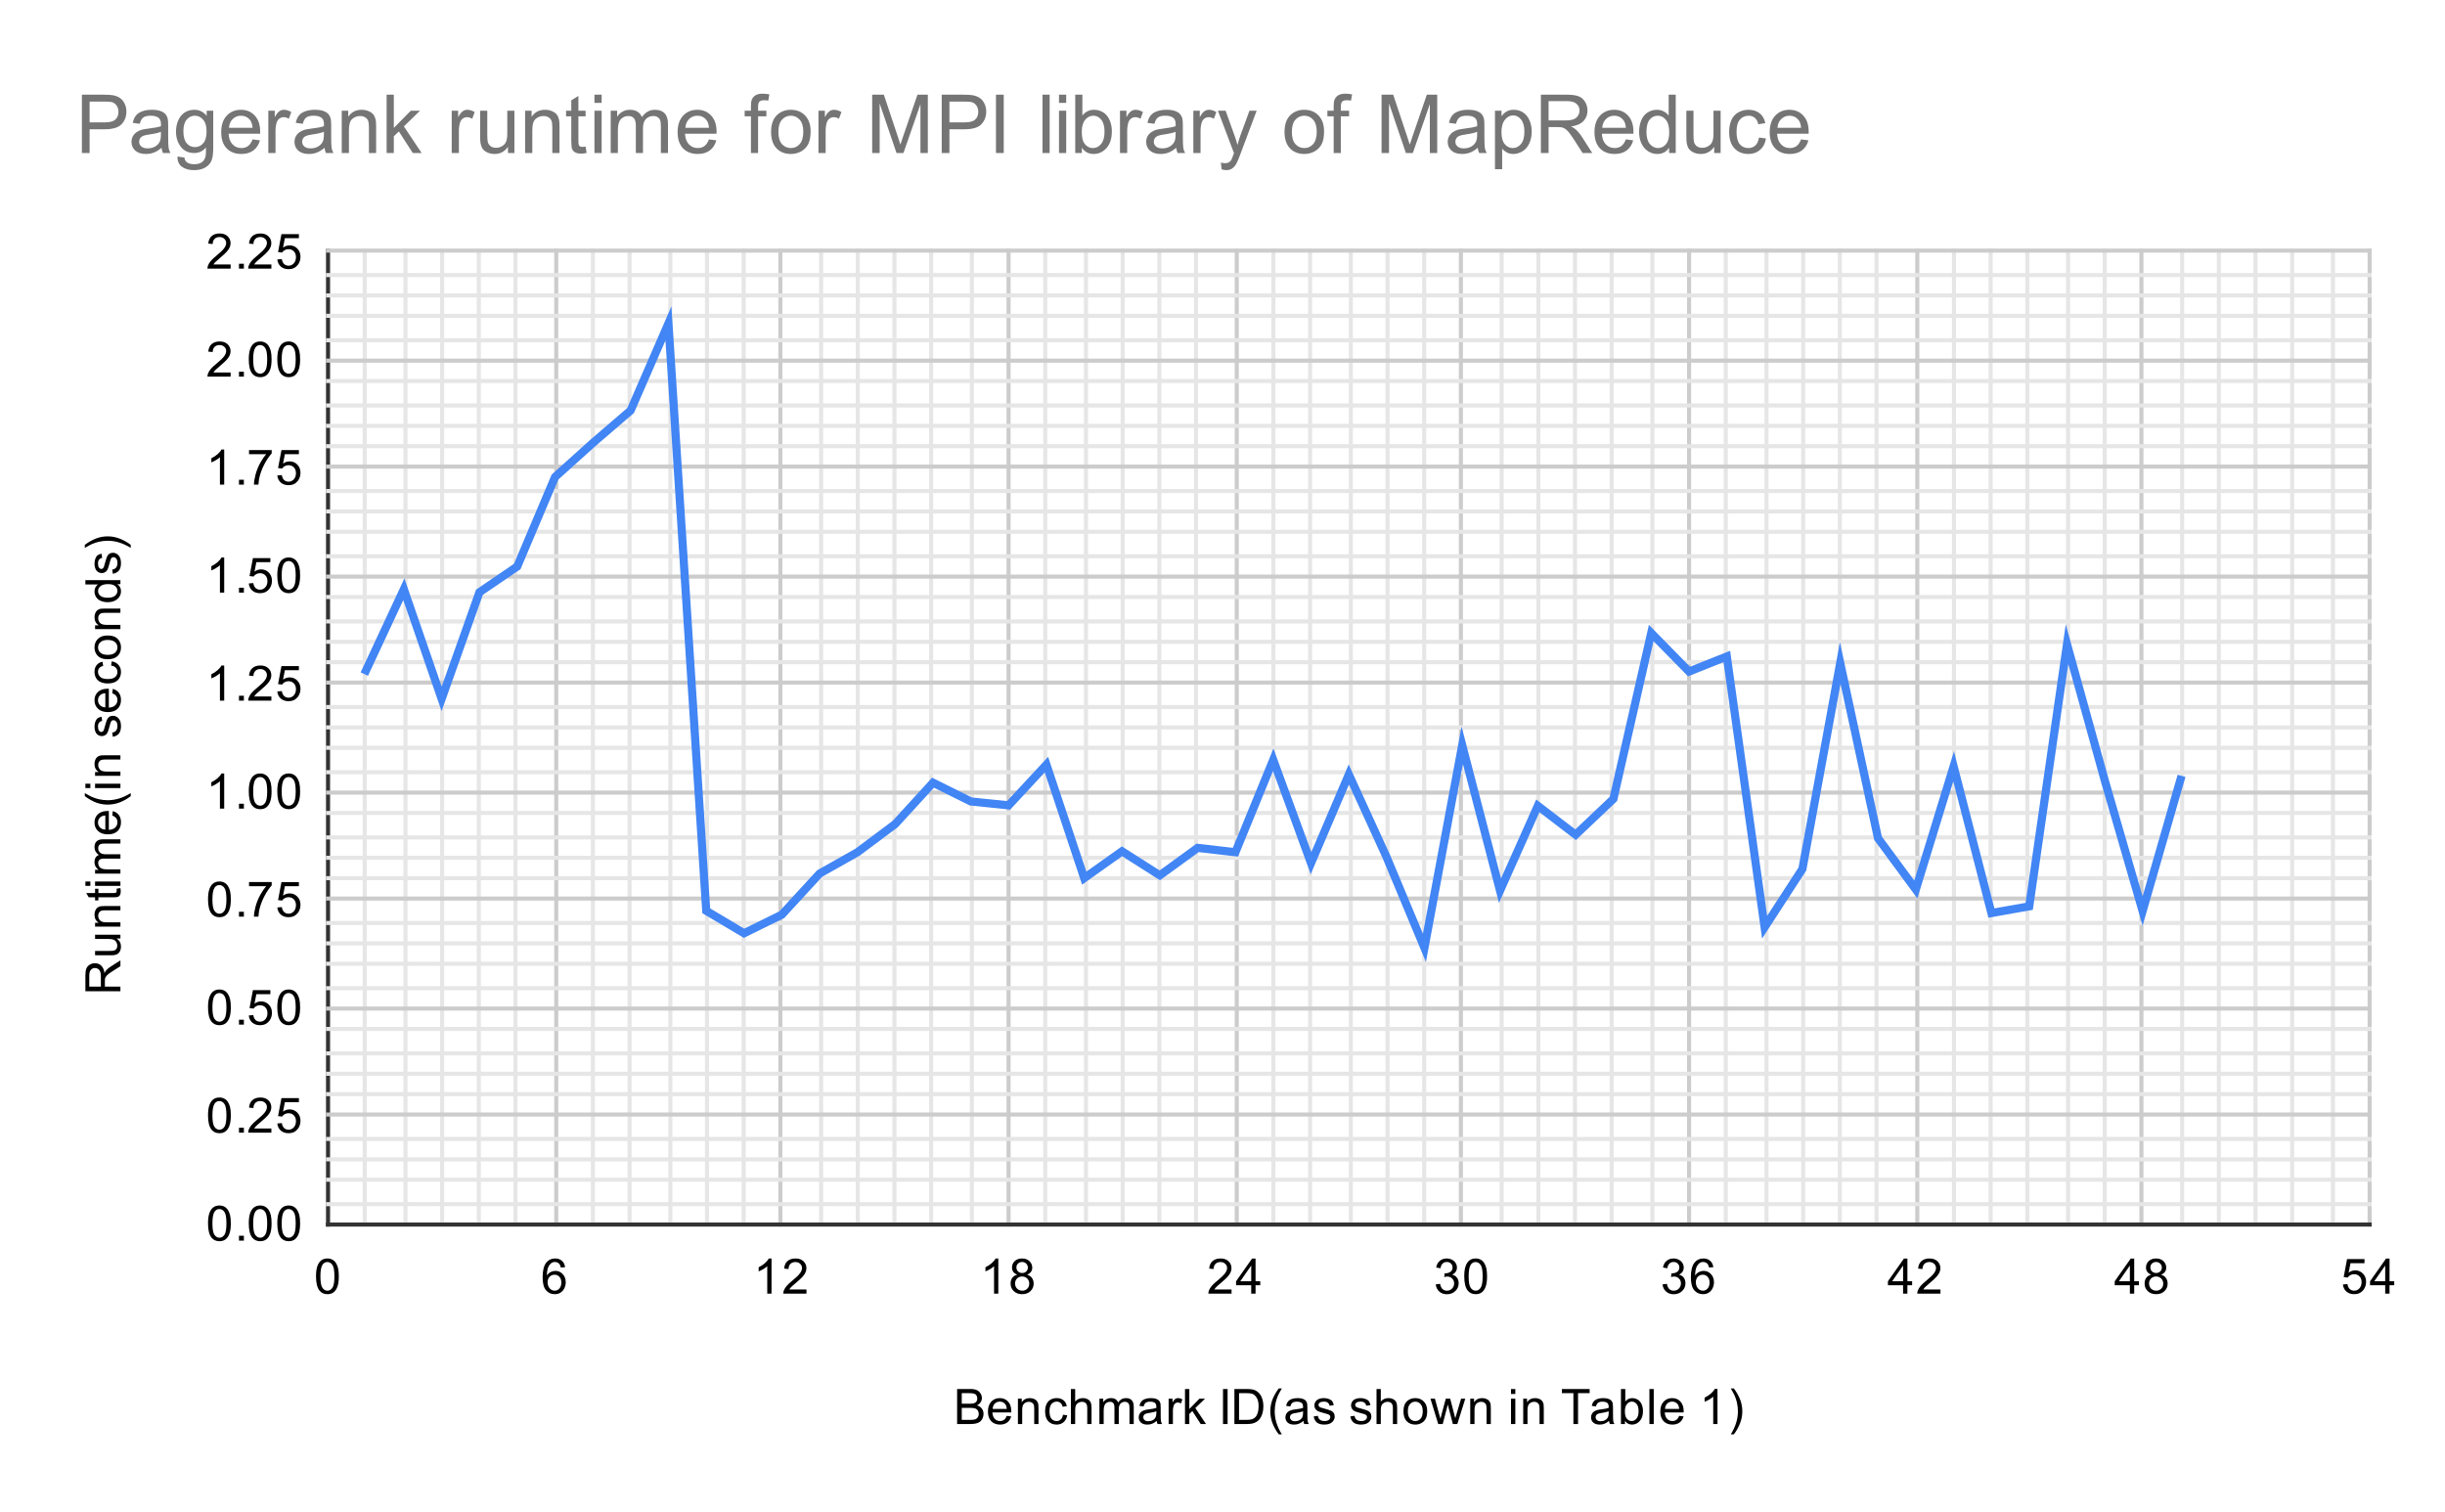 <svg version="1.1" viewBox="0.0 0.0 600.0 371.0" fill="none" stroke="none" stroke-linecap="square" stroke-miterlimit="10" width="600" height="371" xmlns:xlink="http://www.w3.org/1999/xlink" xmlns="http://www.w3.org/2000/svg"><path fill="#ffffff" d="M0 0L600.0 0L600.0 371.0L0 371.0L0 0Z" fill-rule="nonzero"/><path stroke="#333333" stroke-width="1.0" stroke-linecap="butt" d="M80.5 61.5L80.5 300.5" fill-rule="nonzero"/><path stroke="#cccccc" stroke-width="1.0" stroke-linecap="butt" d="M136.5 61.5L136.5 300.5" fill-rule="nonzero"/><path stroke="#cccccc" stroke-width="1.0" stroke-linecap="butt" d="M191.5 61.5L191.5 300.5" fill-rule="nonzero"/><path stroke="#cccccc" stroke-width="1.0" stroke-linecap="butt" d="M247.5 61.5L247.5 300.5" fill-rule="nonzero"/><path stroke="#cccccc" stroke-width="1.0" stroke-linecap="butt" d="M303.5 61.5L303.5 300.5" fill-rule="nonzero"/><path stroke="#cccccc" stroke-width="1.0" stroke-linecap="butt" d="M358.5 61.5L358.5 300.5" fill-rule="nonzero"/><path stroke="#cccccc" stroke-width="1.0" stroke-linecap="butt" d="M414.5 61.5L414.5 300.5" fill-rule="nonzero"/><path stroke="#cccccc" stroke-width="1.0" stroke-linecap="butt" d="M470.5 61.5L470.5 300.5" fill-rule="nonzero"/><path stroke="#cccccc" stroke-width="1.0" stroke-linecap="butt" d="M525.5 61.5L525.5 300.5" fill-rule="nonzero"/><path stroke="#cccccc" stroke-width="1.0" stroke-linecap="butt" d="M581.5 61.5L581.5 300.5" fill-rule="nonzero"/><path stroke="#e6e6e6" stroke-width="1.0" stroke-linecap="butt" d="M89.5 61.5L89.5 300.5" fill-rule="nonzero"/><path stroke="#e6e6e6" stroke-width="1.0" stroke-linecap="butt" d="M99.5 61.5L99.5 300.5" fill-rule="nonzero"/><path stroke="#e6e6e6" stroke-width="1.0" stroke-linecap="butt" d="M108.5 61.5L108.5 300.5" fill-rule="nonzero"/><path stroke="#e6e6e6" stroke-width="1.0" stroke-linecap="butt" d="M117.5 61.5L117.5 300.5" fill-rule="nonzero"/><path stroke="#e6e6e6" stroke-width="1.0" stroke-linecap="butt" d="M126.5 61.5L126.5 300.5" fill-rule="nonzero"/><path stroke="#e6e6e6" stroke-width="1.0" stroke-linecap="butt" d="M145.5 61.5L145.5 300.5" fill-rule="nonzero"/><path stroke="#e6e6e6" stroke-width="1.0" stroke-linecap="butt" d="M154.5 61.5L154.5 300.5" fill-rule="nonzero"/><path stroke="#e6e6e6" stroke-width="1.0" stroke-linecap="butt" d="M164.5 61.5L164.5 300.5" fill-rule="nonzero"/><path stroke="#e6e6e6" stroke-width="1.0" stroke-linecap="butt" d="M173.5 61.5L173.5 300.5" fill-rule="nonzero"/><path stroke="#e6e6e6" stroke-width="1.0" stroke-linecap="butt" d="M182.5 61.5L182.5 300.5" fill-rule="nonzero"/><path stroke="#e6e6e6" stroke-width="1.0" stroke-linecap="butt" d="M201.5 61.5L201.5 300.5" fill-rule="nonzero"/><path stroke="#e6e6e6" stroke-width="1.0" stroke-linecap="butt" d="M210.5 61.5L210.5 300.5" fill-rule="nonzero"/><path stroke="#e6e6e6" stroke-width="1.0" stroke-linecap="butt" d="M219.5 61.5L219.5 300.5" fill-rule="nonzero"/><path stroke="#e6e6e6" stroke-width="1.0" stroke-linecap="butt" d="M228.5 61.5L228.5 300.5" fill-rule="nonzero"/><path stroke="#e6e6e6" stroke-width="1.0" stroke-linecap="butt" d="M238.5 61.5L238.5 300.5" fill-rule="nonzero"/><path stroke="#e6e6e6" stroke-width="1.0" stroke-linecap="butt" d="M256.5 61.5L256.5 300.5" fill-rule="nonzero"/><path stroke="#e6e6e6" stroke-width="1.0" stroke-linecap="butt" d="M266.5 61.5L266.5 300.5" fill-rule="nonzero"/><path stroke="#e6e6e6" stroke-width="1.0" stroke-linecap="butt" d="M275.5 61.5L275.5 300.5" fill-rule="nonzero"/><path stroke="#e6e6e6" stroke-width="1.0" stroke-linecap="butt" d="M284.5 61.5L284.5 300.5" fill-rule="nonzero"/><path stroke="#e6e6e6" stroke-width="1.0" stroke-linecap="butt" d="M293.5 61.5L293.5 300.5" fill-rule="nonzero"/><path stroke="#e6e6e6" stroke-width="1.0" stroke-linecap="butt" d="M312.5 61.5L312.5 300.5" fill-rule="nonzero"/><path stroke="#e6e6e6" stroke-width="1.0" stroke-linecap="butt" d="M321.5 61.5L321.5 300.5" fill-rule="nonzero"/><path stroke="#e6e6e6" stroke-width="1.0" stroke-linecap="butt" d="M331.5 61.5L331.5 300.5" fill-rule="nonzero"/><path stroke="#e6e6e6" stroke-width="1.0" stroke-linecap="butt" d="M340.5 61.5L340.5 300.5" fill-rule="nonzero"/><path stroke="#e6e6e6" stroke-width="1.0" stroke-linecap="butt" d="M349.5 61.5L349.5 300.5" fill-rule="nonzero"/><path stroke="#e6e6e6" stroke-width="1.0" stroke-linecap="butt" d="M368.5 61.5L368.5 300.5" fill-rule="nonzero"/><path stroke="#e6e6e6" stroke-width="1.0" stroke-linecap="butt" d="M377.5 61.5L377.5 300.5" fill-rule="nonzero"/><path stroke="#e6e6e6" stroke-width="1.0" stroke-linecap="butt" d="M386.5 61.5L386.5 300.5" fill-rule="nonzero"/><path stroke="#e6e6e6" stroke-width="1.0" stroke-linecap="butt" d="M395.5 61.5L395.5 300.5" fill-rule="nonzero"/><path stroke="#e6e6e6" stroke-width="1.0" stroke-linecap="butt" d="M405.5 61.5L405.5 300.5" fill-rule="nonzero"/><path stroke="#e6e6e6" stroke-width="1.0" stroke-linecap="butt" d="M423.5 61.5L423.5 300.5" fill-rule="nonzero"/><path stroke="#e6e6e6" stroke-width="1.0" stroke-linecap="butt" d="M433.5 61.5L433.5 300.5" fill-rule="nonzero"/><path stroke="#e6e6e6" stroke-width="1.0" stroke-linecap="butt" d="M442.5 61.5L442.5 300.5" fill-rule="nonzero"/><path stroke="#e6e6e6" stroke-width="1.0" stroke-linecap="butt" d="M451.5 61.5L451.5 300.5" fill-rule="nonzero"/><path stroke="#e6e6e6" stroke-width="1.0" stroke-linecap="butt" d="M460.5 61.5L460.5 300.5" fill-rule="nonzero"/><path stroke="#e6e6e6" stroke-width="1.0" stroke-linecap="butt" d="M479.5 61.5L479.5 300.5" fill-rule="nonzero"/><path stroke="#e6e6e6" stroke-width="1.0" stroke-linecap="butt" d="M488.5 61.5L488.5 300.5" fill-rule="nonzero"/><path stroke="#e6e6e6" stroke-width="1.0" stroke-linecap="butt" d="M497.5 61.5L497.5 300.5" fill-rule="nonzero"/><path stroke="#e6e6e6" stroke-width="1.0" stroke-linecap="butt" d="M507.5 61.5L507.5 300.5" fill-rule="nonzero"/><path stroke="#e6e6e6" stroke-width="1.0" stroke-linecap="butt" d="M516.5 61.5L516.5 300.5" fill-rule="nonzero"/><path stroke="#e6e6e6" stroke-width="1.0" stroke-linecap="butt" d="M535.5 61.5L535.5 300.5" fill-rule="nonzero"/><path stroke="#e6e6e6" stroke-width="1.0" stroke-linecap="butt" d="M544.5 61.5L544.5 300.5" fill-rule="nonzero"/><path stroke="#e6e6e6" stroke-width="1.0" stroke-linecap="butt" d="M553.5 61.5L553.5 300.5" fill-rule="nonzero"/><path stroke="#e6e6e6" stroke-width="1.0" stroke-linecap="butt" d="M562.5 61.5L562.5 300.5" fill-rule="nonzero"/><path stroke="#e6e6e6" stroke-width="1.0" stroke-linecap="butt" d="M572.5 61.5L572.5 300.5" fill-rule="nonzero"/><path stroke="#333333" stroke-width="1.0" stroke-linecap="butt" d="M80.5 300.5L581.5 300.5" fill-rule="nonzero"/><path stroke="#cccccc" stroke-width="1.0" stroke-linecap="butt" d="M80.5 273.5L581.5 273.5" fill-rule="nonzero"/><path stroke="#cccccc" stroke-width="1.0" stroke-linecap="butt" d="M80.5 247.5L581.5 247.5" fill-rule="nonzero"/><path stroke="#cccccc" stroke-width="1.0" stroke-linecap="butt" d="M80.5 220.5L581.5 220.5" fill-rule="nonzero"/><path stroke="#cccccc" stroke-width="1.0" stroke-linecap="butt" d="M80.5 194.5L581.5 194.5" fill-rule="nonzero"/><path stroke="#cccccc" stroke-width="1.0" stroke-linecap="butt" d="M80.5 167.5L581.5 167.5" fill-rule="nonzero"/><path stroke="#cccccc" stroke-width="1.0" stroke-linecap="butt" d="M80.5 141.5L581.5 141.5" fill-rule="nonzero"/><path stroke="#cccccc" stroke-width="1.0" stroke-linecap="butt" d="M80.5 114.5L581.5 114.5" fill-rule="nonzero"/><path stroke="#cccccc" stroke-width="1.0" stroke-linecap="butt" d="M80.5 88.5L581.5 88.5" fill-rule="nonzero"/><path stroke="#cccccc" stroke-width="1.0" stroke-linecap="butt" d="M80.5 61.5L581.5 61.5" fill-rule="nonzero"/><path stroke="#e6e6e6" stroke-width="1.0" stroke-linecap="butt" d="M80.5 295.5L581.5 295.5" fill-rule="nonzero"/><path stroke="#e6e6e6" stroke-width="1.0" stroke-linecap="butt" d="M80.5 289.5L581.5 289.5" fill-rule="nonzero"/><path stroke="#e6e6e6" stroke-width="1.0" stroke-linecap="butt" d="M80.5 284.5L581.5 284.5" fill-rule="nonzero"/><path stroke="#e6e6e6" stroke-width="1.0" stroke-linecap="butt" d="M80.5 279.5L581.5 279.5" fill-rule="nonzero"/><path stroke="#e6e6e6" stroke-width="1.0" stroke-linecap="butt" d="M80.5 268.5L581.5 268.5" fill-rule="nonzero"/><path stroke="#e6e6e6" stroke-width="1.0" stroke-linecap="butt" d="M80.5 263.5L581.5 263.5" fill-rule="nonzero"/><path stroke="#e6e6e6" stroke-width="1.0" stroke-linecap="butt" d="M80.5 258.5L581.5 258.5" fill-rule="nonzero"/><path stroke="#e6e6e6" stroke-width="1.0" stroke-linecap="butt" d="M80.5 252.5L581.5 252.5" fill-rule="nonzero"/><path stroke="#e6e6e6" stroke-width="1.0" stroke-linecap="butt" d="M80.5 242.5L581.5 242.5" fill-rule="nonzero"/><path stroke="#e6e6e6" stroke-width="1.0" stroke-linecap="butt" d="M80.5 236.5L581.5 236.5" fill-rule="nonzero"/><path stroke="#e6e6e6" stroke-width="1.0" stroke-linecap="butt" d="M80.5 231.5L581.5 231.5" fill-rule="nonzero"/><path stroke="#e6e6e6" stroke-width="1.0" stroke-linecap="butt" d="M80.5 226.5L581.5 226.5" fill-rule="nonzero"/><path stroke="#e6e6e6" stroke-width="1.0" stroke-linecap="butt" d="M80.5 215.5L581.5 215.5" fill-rule="nonzero"/><path stroke="#e6e6e6" stroke-width="1.0" stroke-linecap="butt" d="M80.5 210.5L581.5 210.5" fill-rule="nonzero"/><path stroke="#e6e6e6" stroke-width="1.0" stroke-linecap="butt" d="M80.5 205.5L581.5 205.5" fill-rule="nonzero"/><path stroke="#e6e6e6" stroke-width="1.0" stroke-linecap="butt" d="M80.5 199.5L581.5 199.5" fill-rule="nonzero"/><path stroke="#e6e6e6" stroke-width="1.0" stroke-linecap="butt" d="M80.5 189.5L581.5 189.5" fill-rule="nonzero"/><path stroke="#e6e6e6" stroke-width="1.0" stroke-linecap="butt" d="M80.5 183.5L581.5 183.5" fill-rule="nonzero"/><path stroke="#e6e6e6" stroke-width="1.0" stroke-linecap="butt" d="M80.5 178.5L581.5 178.5" fill-rule="nonzero"/><path stroke="#e6e6e6" stroke-width="1.0" stroke-linecap="butt" d="M80.5 173.5L581.5 173.5" fill-rule="nonzero"/><path stroke="#e6e6e6" stroke-width="1.0" stroke-linecap="butt" d="M80.5 162.5L581.5 162.5" fill-rule="nonzero"/><path stroke="#e6e6e6" stroke-width="1.0" stroke-linecap="butt" d="M80.5 157.5L581.5 157.5" fill-rule="nonzero"/><path stroke="#e6e6e6" stroke-width="1.0" stroke-linecap="butt" d="M80.5 152.5L581.5 152.5" fill-rule="nonzero"/><path stroke="#e6e6e6" stroke-width="1.0" stroke-linecap="butt" d="M80.5 146.5L581.5 146.5" fill-rule="nonzero"/><path stroke="#e6e6e6" stroke-width="1.0" stroke-linecap="butt" d="M80.5 136.5L581.5 136.5" fill-rule="nonzero"/><path stroke="#e6e6e6" stroke-width="1.0" stroke-linecap="butt" d="M80.5 130.5L581.5 130.5" fill-rule="nonzero"/><path stroke="#e6e6e6" stroke-width="1.0" stroke-linecap="butt" d="M80.5 125.5L581.5 125.5" fill-rule="nonzero"/><path stroke="#e6e6e6" stroke-width="1.0" stroke-linecap="butt" d="M80.5 120.5L581.5 120.5" fill-rule="nonzero"/><path stroke="#e6e6e6" stroke-width="1.0" stroke-linecap="butt" d="M80.5 109.5L581.5 109.5" fill-rule="nonzero"/><path stroke="#e6e6e6" stroke-width="1.0" stroke-linecap="butt" d="M80.5 104.5L581.5 104.5" fill-rule="nonzero"/><path stroke="#e6e6e6" stroke-width="1.0" stroke-linecap="butt" d="M80.5 99.5L581.5 99.5" fill-rule="nonzero"/><path stroke="#e6e6e6" stroke-width="1.0" stroke-linecap="butt" d="M80.5 93.5L581.5 93.5" fill-rule="nonzero"/><path stroke="#e6e6e6" stroke-width="1.0" stroke-linecap="butt" d="M80.5 83.5L581.5 83.5" fill-rule="nonzero"/><path stroke="#e6e6e6" stroke-width="1.0" stroke-linecap="butt" d="M80.5 77.5L581.5 77.5" fill-rule="nonzero"/><path stroke="#e6e6e6" stroke-width="1.0" stroke-linecap="butt" d="M80.5 72.5L581.5 72.5" fill-rule="nonzero"/><path stroke="#e6e6e6" stroke-width="1.0" stroke-linecap="butt" d="M80.5 67.5L581.5 67.5" fill-rule="nonzero"/><clipPath id="id_0"><path d="M80.55 61.917L581.45 61.917L581.45 300.45L80.55 300.45L80.55 61.917Z" clip-rule="nonzero"/></clipPath><path stroke="#4285f4" stroke-width="2.0" stroke-linecap="butt" clip-path="url(#id_0)" d="M89.826 164.514L99.102 144.603L108.378 171.494L117.654 145.337L126.93 139.018L136.206 117.059L145.481 108.708L154.757 100.724L164.033 79.364L173.309 223.506L182.585 229.018L191.861 224.454L201.137 214.369L210.413 209.143L219.689 202.213L228.965 192.066L238.241 196.676L247.517 197.627L256.793 187.635L266.068 215.491L275.344 208.907L284.62 214.81L293.896 208.067L303.172 209.134L312.448 186.455L321.724 211.809L331.0 190.052L340.276 210.352L349.552 232.592L358.828 182.871L368.104 218.564L377.38 197.75L386.656 204.846L395.932 196.041L405.207 155.34L414.483 164.795L423.759 161.095L433.035 227.537L442.311 213.24L451.587 162.694L460.863 205.69L470.139 218.276L479.415 188.072L488.691 224.054L497.967 222.416L507.243 158.086L516.519 191.557L525.794 223.561L535.07 191.354" fill-rule="nonzero"/><path fill="#000000" fill-opacity="0.0" clip-path="url(#id_0)" d="M92.826 164.514C92.826 166.171 91.483 167.514 89.826 167.514C88.169 167.514 86.826 166.171 86.826 164.514C86.826 162.857 88.169 161.514 89.826 161.514C91.483 161.514 92.826 162.857 92.826 164.514Z" fill-rule="nonzero"/><path fill="#000000" fill-opacity="0.0" clip-path="url(#id_0)" d="M102.102 144.603C102.102 146.26 100.759 147.603 99.102 147.603C97.445 147.603 96.102 146.26 96.102 144.603C96.102 142.947 97.445 141.603 99.102 141.603C100.759 141.603 102.102 142.947 102.102 144.603Z" fill-rule="nonzero"/><path fill="#000000" fill-opacity="0.0" clip-path="url(#id_0)" d="M111.378 171.494C111.378 173.151 110.035 174.494 108.378 174.494C106.721 174.494 105.378 173.151 105.378 171.494C105.378 169.837 106.721 168.494 108.378 168.494C110.035 168.494 111.378 169.837 111.378 171.494Z" fill-rule="nonzero"/><path fill="#000000" fill-opacity="0.0" clip-path="url(#id_0)" d="M120.654 145.337C120.654 146.994 119.311 148.337 117.654 148.337C115.997 148.337 114.654 146.994 114.654 145.337C114.654 143.68 115.997 142.337 117.654 142.337C119.311 142.337 120.654 143.68 120.654 145.337Z" fill-rule="nonzero"/><path fill="#000000" fill-opacity="0.0" clip-path="url(#id_0)" d="M129.93 139.018C129.93 140.675 128.586 142.018 126.93 142.018C125.273 142.018 123.93 140.675 123.93 139.018C123.93 137.362 125.273 136.018 126.93 136.018C128.586 136.018 129.93 137.362 129.93 139.018Z" fill-rule="nonzero"/><path fill="#000000" fill-opacity="0.0" clip-path="url(#id_0)" d="M139.206 117.059C139.206 118.716 137.862 120.059 136.206 120.059C134.549 120.059 133.206 118.716 133.206 117.059C133.206 115.402 134.549 114.059 136.206 114.059C137.862 114.059 139.206 115.402 139.206 117.059Z" fill-rule="nonzero"/><path fill="#000000" fill-opacity="0.0" clip-path="url(#id_0)" d="M148.481 108.708C148.481 110.365 147.138 111.708 145.481 111.708C143.825 111.708 142.481 110.365 142.481 108.708C142.481 107.051 143.825 105.708 145.481 105.708C147.138 105.708 148.481 107.051 148.481 108.708Z" fill-rule="nonzero"/><path fill="#000000" fill-opacity="0.0" clip-path="url(#id_0)" d="M157.757 100.724C157.757 102.381 156.414 103.724 154.757 103.724C153.101 103.724 151.757 102.381 151.757 100.724C151.757 99.067 153.101 97.724 154.757 97.724C156.414 97.724 157.757 99.067 157.757 100.724Z" fill-rule="nonzero"/><path fill="#000000" fill-opacity="0.0" clip-path="url(#id_0)" d="M167.033 79.364C167.033 81.021 165.69 82.364 164.033 82.364C162.376 82.364 161.033 81.021 161.033 79.364C161.033 77.707 162.376 76.364 164.033 76.364C165.69 76.364 167.033 77.707 167.033 79.364Z" fill-rule="nonzero"/><path fill="#000000" fill-opacity="0.0" clip-path="url(#id_0)" d="M176.309 223.506C176.309 225.163 174.966 226.506 173.309 226.506C171.652 226.506 170.309 225.163 170.309 223.506C170.309 221.849 171.652 220.506 173.309 220.506C174.966 220.506 176.309 221.849 176.309 223.506Z" fill-rule="nonzero"/><path fill="#000000" fill-opacity="0.0" clip-path="url(#id_0)" d="M185.585 229.018C185.585 230.675 184.242 232.018 182.585 232.018C180.928 232.018 179.585 230.675 179.585 229.018C179.585 227.361 180.928 226.018 182.585 226.018C184.242 226.018 185.585 227.361 185.585 229.018Z" fill-rule="nonzero"/><path fill="#000000" fill-opacity="0.0" clip-path="url(#id_0)" d="M194.861 224.454C194.861 226.111 193.518 227.454 191.861 227.454C190.204 227.454 188.861 226.111 188.861 224.454C188.861 222.797 190.204 221.454 191.861 221.454C193.518 221.454 194.861 222.797 194.861 224.454Z" fill-rule="nonzero"/><path fill="#000000" fill-opacity="0.0" clip-path="url(#id_0)" d="M204.137 214.369C204.137 216.026 202.794 217.369 201.137 217.369C199.48 217.369 198.137 216.026 198.137 214.369C198.137 212.712 199.48 211.369 201.137 211.369C202.794 211.369 204.137 212.712 204.137 214.369Z" fill-rule="nonzero"/><path fill="#000000" fill-opacity="0.0" clip-path="url(#id_0)" d="M213.413 209.143C213.413 210.799 212.07 212.143 210.413 212.143C208.756 212.143 207.413 210.799 207.413 209.143C207.413 207.486 208.756 206.143 210.413 206.143C212.07 206.143 213.413 207.486 213.413 209.143Z" fill-rule="nonzero"/><path fill="#000000" fill-opacity="0.0" clip-path="url(#id_0)" d="M222.689 202.213C222.689 203.87 221.346 205.213 219.689 205.213C218.032 205.213 216.689 203.87 216.689 202.213C216.689 200.556 218.032 199.213 219.689 199.213C221.346 199.213 222.689 200.556 222.689 202.213Z" fill-rule="nonzero"/><path fill="#000000" fill-opacity="0.0" clip-path="url(#id_0)" d="M231.965 192.066C231.965 193.723 230.622 195.066 228.965 195.066C227.308 195.066 225.965 193.723 225.965 192.066C225.965 190.409 227.308 189.066 228.965 189.066C230.622 189.066 231.965 190.409 231.965 192.066Z" fill-rule="nonzero"/><path fill="#000000" fill-opacity="0.0" clip-path="url(#id_0)" d="M241.241 196.676C241.241 198.333 239.898 199.676 238.241 199.676C236.584 199.676 235.241 198.333 235.241 196.676C235.241 195.019 236.584 193.676 238.241 193.676C239.898 193.676 241.241 195.019 241.241 196.676Z" fill-rule="nonzero"/><path fill="#000000" fill-opacity="0.0" clip-path="url(#id_0)" d="M250.517 197.627C250.517 199.284 249.174 200.627 247.517 200.627C245.86 200.627 244.517 199.284 244.517 197.627C244.517 195.971 245.86 194.627 247.517 194.627C249.174 194.627 250.517 195.971 250.517 197.627Z" fill-rule="nonzero"/><path fill="#000000" fill-opacity="0.0" clip-path="url(#id_0)" d="M259.793 187.635C259.793 189.292 258.449 190.635 256.793 190.635C255.136 190.635 253.793 189.292 253.793 187.635C253.793 185.979 255.136 184.635 256.793 184.635C258.449 184.635 259.793 185.979 259.793 187.635Z" fill-rule="nonzero"/><path fill="#000000" fill-opacity="0.0" clip-path="url(#id_0)" d="M269.068 215.491C269.068 217.148 267.725 218.491 266.068 218.491C264.412 218.491 263.068 217.148 263.068 215.491C263.068 213.834 264.412 212.491 266.068 212.491C267.725 212.491 269.068 213.834 269.068 215.491Z" fill-rule="nonzero"/><path fill="#000000" fill-opacity="0.0" clip-path="url(#id_0)" d="M278.344 208.907C278.344 210.564 277.001 211.907 275.344 211.907C273.688 211.907 272.344 210.564 272.344 208.907C272.344 207.25 273.688 205.907 275.344 205.907C277.001 205.907 278.344 207.25 278.344 208.907Z" fill-rule="nonzero"/><path fill="#000000" fill-opacity="0.0" clip-path="url(#id_0)" d="M287.62 214.81C287.62 216.467 286.277 217.81 284.62 217.81C282.964 217.81 281.62 216.467 281.62 214.81C281.62 213.153 282.964 211.81 284.62 211.81C286.277 211.81 287.62 213.153 287.62 214.81Z" fill-rule="nonzero"/><path fill="#000000" fill-opacity="0.0" clip-path="url(#id_0)" d="M296.896 208.067C296.896 209.724 295.553 211.067 293.896 211.067C292.239 211.067 290.896 209.724 290.896 208.067C290.896 206.41 292.239 205.067 293.896 205.067C295.553 205.067 296.896 206.41 296.896 208.067Z" fill-rule="nonzero"/><path fill="#000000" fill-opacity="0.0" clip-path="url(#id_0)" d="M306.172 209.134C306.172 210.791 304.829 212.134 303.172 212.134C301.515 212.134 300.172 210.791 300.172 209.134C300.172 207.477 301.515 206.134 303.172 206.134C304.829 206.134 306.172 207.477 306.172 209.134Z" fill-rule="nonzero"/><path fill="#000000" fill-opacity="0.0" clip-path="url(#id_0)" d="M315.448 186.455C315.448 188.111 314.105 189.455 312.448 189.455C310.791 189.455 309.448 188.111 309.448 186.455C309.448 184.798 310.791 183.455 312.448 183.455C314.105 183.455 315.448 184.798 315.448 186.455Z" fill-rule="nonzero"/><path fill="#000000" fill-opacity="0.0" clip-path="url(#id_0)" d="M324.724 211.809C324.724 213.466 323.381 214.809 321.724 214.809C320.067 214.809 318.724 213.466 318.724 211.809C318.724 210.152 320.067 208.809 321.724 208.809C323.381 208.809 324.724 210.152 324.724 211.809Z" fill-rule="nonzero"/><path fill="#000000" fill-opacity="0.0" clip-path="url(#id_0)" d="M334.0 190.052C334.0 191.709 332.657 193.052 331.0 193.052C329.343 193.052 328.0 191.709 328.0 190.052C328.0 188.395 329.343 187.052 331.0 187.052C332.657 187.052 334.0 188.395 334.0 190.052Z" fill-rule="nonzero"/><path fill="#000000" fill-opacity="0.0" clip-path="url(#id_0)" d="M343.276 210.352C343.276 212.009 341.933 213.352 340.276 213.352C338.619 213.352 337.276 212.009 337.276 210.352C337.276 208.696 338.619 207.352 340.276 207.352C341.933 207.352 343.276 208.696 343.276 210.352Z" fill-rule="nonzero"/><path fill="#000000" fill-opacity="0.0" clip-path="url(#id_0)" d="M352.552 232.592C352.552 234.249 351.209 235.592 349.552 235.592C347.895 235.592 346.552 234.249 346.552 232.592C346.552 230.935 347.895 229.592 349.552 229.592C351.209 229.592 352.552 230.935 352.552 232.592Z" fill-rule="nonzero"/><path fill="#000000" fill-opacity="0.0" clip-path="url(#id_0)" d="M361.828 182.871C361.828 184.527 360.485 185.871 358.828 185.871C357.171 185.871 355.828 184.527 355.828 182.871C355.828 181.214 357.171 179.871 358.828 179.871C360.485 179.871 361.828 181.214 361.828 182.871Z" fill-rule="nonzero"/><path fill="#000000" fill-opacity="0.0" clip-path="url(#id_0)" d="M371.104 218.564C371.104 220.221 369.761 221.564 368.104 221.564C366.447 221.564 365.104 220.221 365.104 218.564C365.104 216.907 366.447 215.564 368.104 215.564C369.761 215.564 371.104 216.907 371.104 218.564Z" fill-rule="nonzero"/><path fill="#000000" fill-opacity="0.0" clip-path="url(#id_0)" d="M380.38 197.75C380.38 199.406 379.036 200.75 377.38 200.75C375.723 200.75 374.38 199.406 374.38 197.75C374.38 196.093 375.723 194.75 377.38 194.75C379.036 194.75 380.38 196.093 380.38 197.75Z" fill-rule="nonzero"/><path fill="#000000" fill-opacity="0.0" clip-path="url(#id_0)" d="M389.656 204.846C389.656 206.503 388.312 207.846 386.656 207.846C384.999 207.846 383.656 206.503 383.656 204.846C383.656 203.189 384.999 201.846 386.656 201.846C388.312 201.846 389.656 203.189 389.656 204.846Z" fill-rule="nonzero"/><path fill="#000000" fill-opacity="0.0" clip-path="url(#id_0)" d="M398.932 196.041C398.932 197.698 397.588 199.041 395.932 199.041C394.275 199.041 392.932 197.698 392.932 196.041C392.932 194.385 394.275 193.041 395.932 193.041C397.588 193.041 398.932 194.385 398.932 196.041Z" fill-rule="nonzero"/><path fill="#000000" fill-opacity="0.0" clip-path="url(#id_0)" d="M408.207 155.34C408.207 156.996 406.864 158.34 405.207 158.34C403.551 158.34 402.207 156.996 402.207 155.34C402.207 153.683 403.551 152.34 405.207 152.34C406.864 152.34 408.207 153.683 408.207 155.34Z" fill-rule="nonzero"/><path fill="#000000" fill-opacity="0.0" clip-path="url(#id_0)" d="M417.483 164.795C417.483 166.452 416.14 167.795 414.483 167.795C412.826 167.795 411.483 166.452 411.483 164.795C411.483 163.138 412.826 161.795 414.483 161.795C416.14 161.795 417.483 163.138 417.483 164.795Z" fill-rule="nonzero"/><path fill="#000000" fill-opacity="0.0" clip-path="url(#id_0)" d="M426.759 161.095C426.759 162.752 425.416 164.095 423.759 164.095C422.102 164.095 420.759 162.752 420.759 161.095C420.759 159.438 422.102 158.095 423.759 158.095C425.416 158.095 426.759 159.438 426.759 161.095Z" fill-rule="nonzero"/><path fill="#000000" fill-opacity="0.0" clip-path="url(#id_0)" d="M436.035 227.537C436.035 229.194 434.692 230.537 433.035 230.537C431.378 230.537 430.035 229.194 430.035 227.537C430.035 225.88 431.378 224.537 433.035 224.537C434.692 224.537 436.035 225.88 436.035 227.537Z" fill-rule="nonzero"/><path fill="#000000" fill-opacity="0.0" clip-path="url(#id_0)" d="M445.311 213.24C445.311 214.897 443.968 216.24 442.311 216.24C440.654 216.24 439.311 214.897 439.311 213.24C439.311 211.583 440.654 210.24 442.311 210.24C443.968 210.24 445.311 211.583 445.311 213.24Z" fill-rule="nonzero"/><path fill="#000000" fill-opacity="0.0" clip-path="url(#id_0)" d="M454.587 162.694C454.587 164.35 453.244 165.694 451.587 165.694C449.93 165.694 448.587 164.35 448.587 162.694C448.587 161.037 449.93 159.694 451.587 159.694C453.244 159.694 454.587 161.037 454.587 162.694Z" fill-rule="nonzero"/><path fill="#000000" fill-opacity="0.0" clip-path="url(#id_0)" d="M463.863 205.69C463.863 207.347 462.52 208.69 460.863 208.69C459.206 208.69 457.863 207.347 457.863 205.69C457.863 204.033 459.206 202.69 460.863 202.69C462.52 202.69 463.863 204.033 463.863 205.69Z" fill-rule="nonzero"/><path fill="#000000" fill-opacity="0.0" clip-path="url(#id_0)" d="M473.139 218.276C473.139 219.933 471.796 221.276 470.139 221.276C468.482 221.276 467.139 219.933 467.139 218.276C467.139 216.62 468.482 215.276 470.139 215.276C471.796 215.276 473.139 216.62 473.139 218.276Z" fill-rule="nonzero"/><path fill="#000000" fill-opacity="0.0" clip-path="url(#id_0)" d="M482.415 188.072C482.415 189.729 481.072 191.072 479.415 191.072C477.758 191.072 476.415 189.729 476.415 188.072C476.415 186.415 477.758 185.072 479.415 185.072C481.072 185.072 482.415 186.415 482.415 188.072Z" fill-rule="nonzero"/><path fill="#000000" fill-opacity="0.0" clip-path="url(#id_0)" d="M491.691 224.054C491.691 225.711 490.348 227.054 488.691 227.054C487.034 227.054 485.691 225.711 485.691 224.054C485.691 222.397 487.034 221.054 488.691 221.054C490.348 221.054 491.691 222.397 491.691 224.054Z" fill-rule="nonzero"/><path fill="#000000" fill-opacity="0.0" clip-path="url(#id_0)" d="M500.967 222.416C500.967 224.073 499.624 225.416 497.967 225.416C496.31 225.416 494.967 224.073 494.967 222.416C494.967 220.759 496.31 219.416 497.967 219.416C499.624 219.416 500.967 220.759 500.967 222.416Z" fill-rule="nonzero"/><path fill="#000000" fill-opacity="0.0" clip-path="url(#id_0)" d="M510.243 158.086C510.243 159.743 508.899 161.086 507.243 161.086C505.586 161.086 504.243 159.743 504.243 158.086C504.243 156.429 505.586 155.086 507.243 155.086C508.899 155.086 510.243 156.429 510.243 158.086Z" fill-rule="nonzero"/><path fill="#000000" fill-opacity="0.0" clip-path="url(#id_0)" d="M519.519 191.557C519.519 193.214 518.175 194.557 516.519 194.557C514.862 194.557 513.519 193.214 513.519 191.557C513.519 189.9 514.862 188.557 516.519 188.557C518.175 188.557 519.519 189.9 519.519 191.557Z" fill-rule="nonzero"/><path fill="#000000" fill-opacity="0.0" clip-path="url(#id_0)" d="M528.794 223.561C528.794 225.218 527.451 226.561 525.794 226.561C524.138 226.561 522.794 225.218 522.794 223.561C522.794 221.905 524.138 220.561 525.794 220.561C527.451 220.561 528.794 221.905 528.794 223.561Z" fill-rule="nonzero"/><path fill="#000000" fill-opacity="0.0" clip-path="url(#id_0)" d="M538.07 191.354C538.07 193.011 536.727 194.354 535.07 194.354C533.413 194.354 532.07 193.011 532.07 191.354C532.07 189.697 533.413 188.354 535.07 188.354C536.727 188.354 538.07 189.697 538.07 191.354Z" fill-rule="nonzero"/><path fill="#000000" d="M234.875 349.45L234.875 340.856L238.109 340.856Q239.094 340.856 239.688 341.122Q240.281 341.387 240.609 341.934Q240.953 342.466 240.953 343.059Q240.953 343.606 240.656 344.091Q240.359 344.575 239.75 344.872Q240.531 345.106 240.938 345.669Q241.359 346.216 241.359 346.966Q241.359 347.559 241.109 348.091Q240.859 348.606 240.484 348.887Q240.109 349.169 239.531 349.309Q238.969 349.45 238.156 349.45L234.875 349.45ZM236.016 344.466L237.875 344.466Q238.625 344.466 238.953 344.372Q239.391 344.247 239.609 343.95Q239.828 343.637 239.828 343.184Q239.828 342.762 239.625 342.434Q239.422 342.106 239.031 341.997Q238.656 341.872 237.734 341.872L236.016 341.872L236.016 344.466ZM236.016 348.434L238.156 348.434Q238.703 348.434 238.922 348.387Q239.328 348.325 239.578 348.169Q239.844 347.997 240.016 347.684Q240.188 347.372 240.188 346.966Q240.188 346.481 239.938 346.122Q239.703 345.762 239.266 345.622Q238.828 345.481 238.0 345.481L236.016 345.481L236.016 348.434ZM247.047 347.45L248.141 347.575Q247.891 348.528 247.188 349.059Q246.484 349.591 245.406 349.591Q244.047 349.591 243.234 348.747Q242.438 347.903 242.438 346.387Q242.438 344.825 243.25 343.966Q244.062 343.091 245.344 343.091Q246.594 343.091 247.375 343.934Q248.172 344.778 248.172 346.325Q248.172 346.419 248.172 346.606L243.531 346.606Q243.594 347.637 244.109 348.184Q244.625 348.716 245.406 348.716Q245.984 348.716 246.391 348.419Q246.812 348.106 247.047 347.45ZM243.594 345.747L247.062 345.747Q247.0 344.95 246.672 344.559Q246.156 343.95 245.359 343.95Q244.625 343.95 244.125 344.434Q243.641 344.919 243.594 345.747ZM249.797 349.45L249.797 343.231L250.734 343.231L250.734 344.106Q251.422 343.091 252.719 343.091Q253.281 343.091 253.75 343.294Q254.234 343.497 254.469 343.825Q254.703 344.153 254.797 344.591Q254.844 344.887 254.844 345.622L254.844 349.45L253.797 349.45L253.797 345.669Q253.797 345.012 253.672 344.7Q253.547 344.387 253.234 344.2Q252.922 343.997 252.5 343.997Q251.828 343.997 251.328 344.434Q250.844 344.856 250.844 346.044L250.844 349.45L249.797 349.45ZM260.859 347.169L261.891 347.309Q261.719 348.372 261.016 348.981Q260.312 349.591 259.297 349.591Q258.016 349.591 257.234 348.762Q256.469 347.919 256.469 346.356Q256.469 345.356 256.797 344.606Q257.141 343.841 257.812 343.466Q258.5 343.091 259.312 343.091Q260.312 343.091 260.953 343.606Q261.609 344.106 261.797 345.059L260.766 345.216Q260.625 344.591 260.25 344.278Q259.875 343.95 259.344 343.95Q258.547 343.95 258.047 344.528Q257.547 345.091 257.547 346.325Q257.547 347.591 258.031 348.153Q258.516 348.716 259.281 348.716Q259.906 348.716 260.312 348.341Q260.734 347.966 260.859 347.169ZM262.797 349.45L262.797 340.856L263.844 340.856L263.844 343.934Q264.578 343.091 265.703 343.091Q266.406 343.091 266.906 343.372Q267.422 343.637 267.641 344.122Q267.859 344.591 267.859 345.512L267.859 349.45L266.812 349.45L266.812 345.512Q266.812 344.716 266.469 344.356Q266.125 343.997 265.5 343.997Q265.031 343.997 264.609 344.247Q264.203 344.481 264.016 344.903Q263.844 345.309 263.844 346.044L263.844 349.45L262.797 349.45ZM269.797 349.45L269.797 343.231L270.734 343.231L270.734 344.106Q271.031 343.637 271.516 343.372Q272.0 343.091 272.625 343.091Q273.312 343.091 273.75 343.372Q274.203 343.653 274.375 344.169Q275.125 343.091 276.297 343.091Q277.234 343.091 277.719 343.606Q278.219 344.106 278.219 345.184L278.219 349.45L277.172 349.45L277.172 345.528Q277.172 344.903 277.062 344.622Q276.969 344.341 276.703 344.169Q276.438 343.997 276.062 343.997Q275.406 343.997 274.969 344.434Q274.547 344.872 274.547 345.841L274.547 349.45L273.484 349.45L273.484 345.403Q273.484 344.7 273.219 344.356Q272.969 343.997 272.391 343.997Q271.938 343.997 271.562 344.231Q271.188 344.466 271.016 344.919Q270.844 345.372 270.844 346.216L270.844 349.45L269.797 349.45ZM283.859 348.684Q283.266 349.184 282.719 349.387Q282.188 349.591 281.562 349.591Q280.531 349.591 279.984 349.091Q279.438 348.591 279.438 347.809Q279.438 347.356 279.641 346.981Q279.844 346.591 280.188 346.372Q280.531 346.137 280.953 346.028Q281.25 345.934 281.891 345.856Q283.156 345.716 283.766 345.497Q283.766 345.278 283.766 345.231Q283.766 344.575 283.469 344.309Q283.062 343.966 282.266 343.966Q281.531 343.966 281.172 344.231Q280.812 344.481 280.641 345.137L279.609 344.997Q279.75 344.341 280.078 343.934Q280.406 343.528 281.016 343.309Q281.625 343.091 282.422 343.091Q283.219 343.091 283.719 343.278Q284.219 343.466 284.453 343.747Q284.688 344.028 284.781 344.466Q284.828 344.731 284.828 345.434L284.828 346.841Q284.828 348.309 284.891 348.7Q284.969 349.091 285.172 349.45L284.062 349.45Q283.906 349.122 283.859 348.684ZM283.766 346.325Q283.188 346.559 282.047 346.731Q281.391 346.825 281.125 346.95Q280.859 347.059 280.703 347.278Q280.562 347.497 280.562 347.778Q280.562 348.2 280.875 348.481Q281.203 348.762 281.812 348.762Q282.422 348.762 282.891 348.497Q283.375 348.231 283.594 347.762Q283.766 347.403 283.766 346.716L283.766 346.325ZM286.781 349.45L286.781 343.231L287.734 343.231L287.734 344.169Q288.094 343.512 288.391 343.309Q288.703 343.091 289.078 343.091Q289.609 343.091 290.156 343.419L289.797 344.403Q289.406 344.169 289.031 344.169Q288.672 344.169 288.391 344.387Q288.125 344.591 288.016 344.966Q287.828 345.528 287.828 346.184L287.828 349.45L286.781 349.45ZM290.797 349.45L290.797 340.856L291.859 340.856L291.859 345.762L294.344 343.231L295.719 343.231L293.328 345.528L295.953 349.45L294.656 349.45L292.594 346.262L291.859 346.981L291.859 349.45L290.797 349.45ZM300.125 349.45L300.125 340.856L301.25 340.856L301.25 349.45L300.125 349.45ZM302.922 349.45L302.922 340.856L305.891 340.856Q306.891 340.856 307.422 340.981Q308.156 341.153 308.672 341.591Q309.359 342.169 309.688 343.075Q310.031 343.966 310.031 345.106Q310.031 346.091 309.797 346.841Q309.578 347.591 309.219 348.091Q308.859 348.591 308.422 348.872Q308.0 349.153 307.406 349.309Q306.812 349.45 306.031 349.45L302.922 349.45ZM304.062 348.434L305.891 348.434Q306.75 348.434 307.234 348.278Q307.719 348.122 308.0 347.825Q308.406 347.434 308.625 346.747Q308.859 346.059 308.859 345.091Q308.859 343.747 308.406 343.028Q307.969 342.294 307.344 342.044Q306.875 341.872 305.875 341.872L304.062 341.872L304.062 348.434ZM313.812 351.981Q312.938 350.872 312.328 349.403Q311.734 347.919 311.734 346.341Q311.734 344.95 312.172 343.669Q312.703 342.184 313.812 340.716L314.562 340.716Q313.859 341.934 313.625 342.45Q313.266 343.262 313.062 344.137Q312.812 345.231 312.812 346.341Q312.812 349.169 314.562 351.981L313.812 351.981ZM319.859 348.684Q319.266 349.184 318.719 349.387Q318.188 349.591 317.562 349.591Q316.531 349.591 315.984 349.091Q315.438 348.591 315.438 347.809Q315.438 347.356 315.641 346.981Q315.844 346.591 316.188 346.372Q316.531 346.137 316.953 346.028Q317.25 345.934 317.891 345.856Q319.156 345.716 319.766 345.497Q319.766 345.278 319.766 345.231Q319.766 344.575 319.469 344.309Q319.062 343.966 318.266 343.966Q317.531 343.966 317.172 344.231Q316.812 344.481 316.641 345.137L315.609 344.997Q315.75 344.341 316.078 343.934Q316.406 343.528 317.016 343.309Q317.625 343.091 318.422 343.091Q319.219 343.091 319.719 343.278Q320.219 343.466 320.453 343.747Q320.688 344.028 320.781 344.466Q320.828 344.731 320.828 345.434L320.828 346.841Q320.828 348.309 320.891 348.7Q320.969 349.091 321.172 349.45L320.062 349.45Q319.906 349.122 319.859 348.684ZM319.766 346.325Q319.188 346.559 318.047 346.731Q317.391 346.825 317.125 346.95Q316.859 347.059 316.703 347.278Q316.562 347.497 316.562 347.778Q316.562 348.2 316.875 348.481Q317.203 348.762 317.812 348.762Q318.422 348.762 318.891 348.497Q319.375 348.231 319.594 347.762Q319.766 347.403 319.766 346.716L319.766 346.325ZM322.375 347.591L323.406 347.434Q323.5 348.059 323.891 348.387Q324.297 348.716 325.031 348.716Q325.75 348.716 326.094 348.434Q326.453 348.137 326.453 347.731Q326.453 347.372 326.141 347.169Q325.922 347.028 325.062 346.809Q323.906 346.512 323.453 346.309Q323.016 346.091 322.781 345.716Q322.547 345.341 322.547 344.872Q322.547 344.466 322.734 344.106Q322.922 343.747 323.25 343.512Q323.5 343.341 323.922 343.216Q324.344 343.091 324.844 343.091Q325.562 343.091 326.109 343.309Q326.672 343.512 326.938 343.872Q327.203 344.231 327.297 344.825L326.266 344.966Q326.203 344.497 325.859 344.231Q325.531 343.95 324.906 343.95Q324.188 343.95 323.875 344.2Q323.562 344.434 323.562 344.762Q323.562 344.966 323.688 345.122Q323.828 345.294 324.094 345.403Q324.25 345.466 325.031 345.669Q326.156 345.981 326.594 346.169Q327.031 346.356 327.281 346.716Q327.531 347.075 327.531 347.622Q327.531 348.153 327.219 348.622Q326.922 349.075 326.344 349.341Q325.766 349.591 325.031 349.591Q323.812 349.591 323.172 349.091Q322.547 348.575 322.375 347.591ZM331.375 347.591L332.406 347.434Q332.5 348.059 332.891 348.387Q333.297 348.716 334.031 348.716Q334.75 348.716 335.094 348.434Q335.453 348.137 335.453 347.731Q335.453 347.372 335.141 347.169Q334.922 347.028 334.062 346.809Q332.906 346.512 332.453 346.309Q332.016 346.091 331.781 345.716Q331.547 345.341 331.547 344.872Q331.547 344.466 331.734 344.106Q331.922 343.747 332.25 343.512Q332.5 343.341 332.922 343.216Q333.344 343.091 333.844 343.091Q334.562 343.091 335.109 343.309Q335.672 343.512 335.938 343.872Q336.203 344.231 336.297 344.825L335.266 344.966Q335.203 344.497 334.859 344.231Q334.531 343.95 333.906 343.95Q333.188 343.95 332.875 344.2Q332.562 344.434 332.562 344.762Q332.562 344.966 332.688 345.122Q332.828 345.294 333.094 345.403Q333.25 345.466 334.031 345.669Q335.156 345.981 335.594 346.169Q336.031 346.356 336.281 346.716Q336.531 347.075 336.531 347.622Q336.531 348.153 336.219 348.622Q335.922 349.075 335.344 349.341Q334.766 349.591 334.031 349.591Q332.812 349.591 332.172 349.091Q331.547 348.575 331.375 347.591ZM337.797 349.45L337.797 340.856L338.844 340.856L338.844 343.934Q339.578 343.091 340.703 343.091Q341.406 343.091 341.906 343.372Q342.422 343.637 342.641 344.122Q342.859 344.591 342.859 345.512L342.859 349.45L341.812 349.45L341.812 345.512Q341.812 344.716 341.469 344.356Q341.125 343.997 340.5 343.997Q340.031 343.997 339.609 344.247Q339.203 344.481 339.016 344.903Q338.844 345.309 338.844 346.044L338.844 349.45L337.797 349.45ZM344.406 346.341Q344.406 344.606 345.359 343.778Q346.156 343.091 347.312 343.091Q348.594 343.091 349.406 343.934Q350.234 344.762 350.234 346.247Q350.234 347.45 349.875 348.137Q349.516 348.825 348.812 349.216Q348.125 349.591 347.312 349.591Q346.016 349.591 345.203 348.762Q344.406 347.919 344.406 346.341ZM345.484 346.341Q345.484 347.528 346.0 348.122Q346.531 348.716 347.312 348.716Q348.109 348.716 348.625 348.122Q349.141 347.528 349.141 346.309Q349.141 345.153 348.609 344.559Q348.094 343.966 347.312 343.966Q346.531 343.966 346.0 344.559Q345.484 345.137 345.484 346.341ZM352.938 349.45L351.031 343.231L352.125 343.231L353.109 346.825L353.484 348.153Q353.516 348.059 353.812 346.872L354.797 343.231L355.875 343.231L356.812 346.841L357.125 348.028L357.484 346.825L358.547 343.231L359.578 343.231L357.625 349.45L356.531 349.45L355.547 345.716L355.297 344.669L354.047 349.45L352.938 349.45ZM360.797 349.45L360.797 343.231L361.734 343.231L361.734 344.106Q362.422 343.091 363.719 343.091Q364.281 343.091 364.75 343.294Q365.234 343.497 365.469 343.825Q365.703 344.153 365.797 344.591Q365.844 344.887 365.844 345.622L365.844 349.45L364.797 349.45L364.797 345.669Q364.797 345.012 364.672 344.7Q364.547 344.387 364.234 344.2Q363.922 343.997 363.5 343.997Q362.828 343.997 362.328 344.434Q361.844 344.856 361.844 346.044L361.844 349.45L360.797 349.45ZM370.797 342.075L370.797 340.856L371.859 340.856L371.859 342.075L370.797 342.075ZM370.797 349.45L370.797 343.231L371.859 343.231L371.859 349.45L370.797 349.45ZM373.797 349.45L373.797 343.231L374.734 343.231L374.734 344.106Q375.422 343.091 376.719 343.091Q377.281 343.091 377.75 343.294Q378.234 343.497 378.469 343.825Q378.703 344.153 378.797 344.591Q378.844 344.887 378.844 345.622L378.844 349.45L377.797 349.45L377.797 345.669Q377.797 345.012 377.672 344.7Q377.547 344.387 377.234 344.2Q376.922 343.997 376.5 343.997Q375.828 343.997 375.328 344.434Q374.844 344.856 374.844 346.044L374.844 349.45L373.797 349.45ZM386.109 349.45L386.109 341.872L383.281 341.872L383.281 340.856L390.094 340.856L390.094 341.872L387.25 341.872L387.25 349.45L386.109 349.45ZM394.859 348.684Q394.266 349.184 393.719 349.387Q393.188 349.591 392.562 349.591Q391.531 349.591 390.984 349.091Q390.438 348.591 390.438 347.809Q390.438 347.356 390.641 346.981Q390.844 346.591 391.188 346.372Q391.531 346.137 391.953 346.028Q392.25 345.934 392.891 345.856Q394.156 345.716 394.766 345.497Q394.766 345.278 394.766 345.231Q394.766 344.575 394.469 344.309Q394.062 343.966 393.266 343.966Q392.531 343.966 392.172 344.231Q391.812 344.481 391.641 345.137L390.609 344.997Q390.75 344.341 391.078 343.934Q391.406 343.528 392.016 343.309Q392.625 343.091 393.422 343.091Q394.219 343.091 394.719 343.278Q395.219 343.466 395.453 343.747Q395.688 344.028 395.781 344.466Q395.828 344.731 395.828 345.434L395.828 346.841Q395.828 348.309 395.891 348.7Q395.969 349.091 396.172 349.45L395.062 349.45Q394.906 349.122 394.859 348.684ZM394.766 346.325Q394.188 346.559 393.047 346.731Q392.391 346.825 392.125 346.95Q391.859 347.059 391.703 347.278Q391.562 347.497 391.562 347.778Q391.562 348.2 391.875 348.481Q392.203 348.762 392.812 348.762Q393.422 348.762 393.891 348.497Q394.375 348.231 394.594 347.762Q394.766 347.403 394.766 346.716L394.766 346.325ZM398.766 349.45L397.781 349.45L397.781 340.856L398.844 340.856L398.844 343.919Q399.516 343.091 400.547 343.091Q401.125 343.091 401.625 343.325Q402.141 343.544 402.469 343.966Q402.812 344.387 403.0 344.981Q403.188 345.575 403.188 346.247Q403.188 347.841 402.391 348.716Q401.594 349.591 400.5 349.591Q399.391 349.591 398.766 348.669L398.766 349.45ZM398.75 346.294Q398.75 347.403 399.062 347.903Q399.562 348.716 400.406 348.716Q401.094 348.716 401.594 348.122Q402.109 347.528 402.109 346.325Q402.109 345.106 401.625 344.528Q401.141 343.95 400.453 343.95Q399.766 343.95 399.25 344.559Q398.75 345.153 398.75 346.294ZM404.766 349.45L404.766 340.856L405.828 340.856L405.828 349.45L404.766 349.45ZM412.047 347.45L413.141 347.575Q412.891 348.528 412.188 349.059Q411.484 349.591 410.406 349.591Q409.047 349.591 408.234 348.747Q407.438 347.903 407.438 346.387Q407.438 344.825 408.25 343.966Q409.062 343.091 410.344 343.091Q411.594 343.091 412.375 343.934Q413.172 344.778 413.172 346.325Q413.172 346.419 413.172 346.606L408.531 346.606Q408.594 347.637 409.109 348.184Q409.625 348.716 410.406 348.716Q410.984 348.716 411.391 348.419Q411.812 348.106 412.047 347.45ZM408.594 345.747L412.062 345.747Q412.0 344.95 411.672 344.559Q411.156 343.95 410.359 343.95Q409.625 343.95 409.125 344.434Q408.641 344.919 408.594 345.747ZM421.469 349.45L420.422 349.45L420.422 342.731Q420.031 343.091 419.406 343.466Q418.797 343.825 418.312 343.997L418.312 342.981Q419.188 342.559 419.844 341.981Q420.516 341.387 420.797 340.825L421.469 340.825L421.469 349.45ZM425.484 351.981L424.734 351.981Q426.484 349.169 426.484 346.341Q426.484 345.247 426.234 344.153Q426.031 343.278 425.672 342.466Q425.438 341.95 424.734 340.716L425.484 340.716Q426.578 342.184 427.109 343.669Q427.562 344.95 427.562 346.341Q427.562 347.919 426.953 349.403Q426.344 350.872 425.484 351.981Z" fill-rule="nonzero"/><path fill="#000000" d="M29.55 243.246L20.956 243.246L20.956 239.433Q20.956 238.277 21.191 237.683Q21.425 237.09 22.019 236.73Q22.597 236.371 23.3 236.371Q24.222 236.371 24.847 236.965Q25.472 237.558 25.644 238.793Q25.863 238.34 26.066 238.105Q26.519 237.605 27.206 237.168L29.55 235.668L29.55 237.105L27.769 238.23Q26.988 238.73 26.581 239.058Q26.175 239.371 26.019 239.636Q25.847 239.886 25.769 240.152Q25.738 240.34 25.738 240.777L25.738 242.105L29.55 242.105L29.55 243.246ZM24.753 242.105L24.753 239.652Q24.753 238.886 24.597 238.449Q24.425 237.996 24.081 237.777Q23.722 237.543 23.3 237.543Q22.691 237.543 22.3 237.996Q21.909 238.433 21.909 239.386L21.909 242.105L24.753 242.105ZM29.55 230.308L28.628 230.308Q29.691 231.043 29.691 232.293Q29.691 232.84 29.488 233.324Q29.269 233.793 28.956 234.027Q28.628 234.261 28.159 234.355Q27.863 234.418 27.175 234.418L23.331 234.418L23.331 233.355L26.784 233.355Q27.597 233.355 27.894 233.293Q28.3 233.199 28.55 232.886Q28.784 232.558 28.784 232.074Q28.784 231.605 28.55 231.199Q28.3 230.777 27.878 230.605Q27.456 230.418 26.659 230.418L23.331 230.418L23.331 229.371L29.55 229.371L29.55 230.308ZM29.55 227.386L23.331 227.386L23.331 226.449L24.206 226.449Q23.191 225.761 23.191 224.465Q23.191 223.902 23.394 223.433Q23.597 222.949 23.925 222.715Q24.253 222.48 24.691 222.386Q24.988 222.34 25.722 222.34L29.55 222.34L29.55 223.386L25.769 223.386Q25.113 223.386 24.8 223.511Q24.488 223.636 24.3 223.949Q24.097 224.261 24.097 224.683Q24.097 225.355 24.534 225.855Q24.956 226.34 26.144 226.34L29.55 226.34L29.55 227.386ZM28.613 218.09L29.534 217.933Q29.628 218.386 29.628 218.73Q29.628 219.308 29.456 219.621Q29.269 219.933 28.972 220.074Q28.675 220.199 27.722 220.199L24.144 220.199L24.144 220.965L23.331 220.965L23.331 220.199L21.784 220.199L21.159 219.152L23.331 219.152L23.331 218.09L24.144 218.09L24.144 219.152L27.784 219.152Q28.238 219.152 28.363 219.105Q28.488 219.043 28.566 218.918Q28.644 218.793 28.644 218.558Q28.644 218.371 28.613 218.09ZM22.175 217.386L20.956 217.386L20.956 216.324L22.175 216.324L22.175 217.386ZM29.55 217.386L23.331 217.386L23.331 216.324L29.55 216.324L29.55 217.386ZM29.55 214.386L23.331 214.386L23.331 213.449L24.206 213.449Q23.738 213.152 23.472 212.668Q23.191 212.183 23.191 211.558Q23.191 210.871 23.472 210.433Q23.753 209.98 24.269 209.808Q23.191 209.058 23.191 207.886Q23.191 206.949 23.706 206.465Q24.206 205.965 25.284 205.965L29.55 205.965L29.55 207.011L25.628 207.011Q25.003 207.011 24.722 207.121Q24.441 207.215 24.269 207.48Q24.097 207.746 24.097 208.121Q24.097 208.777 24.534 209.215Q24.972 209.636 25.941 209.636L29.55 209.636L29.55 210.699L25.503 210.699Q24.8 210.699 24.456 210.965Q24.097 211.215 24.097 211.793Q24.097 212.246 24.331 212.621Q24.566 212.996 25.019 213.168Q25.472 213.34 26.316 213.34L29.55 213.34L29.55 214.386ZM27.55 200.136L27.675 199.043Q28.628 199.293 29.159 199.996Q29.691 200.699 29.691 201.777Q29.691 203.136 28.847 203.949Q28.003 204.746 26.488 204.746Q24.925 204.746 24.066 203.933Q23.191 203.121 23.191 201.84Q23.191 200.59 24.034 199.808Q24.878 199.011 26.425 199.011Q26.519 199.011 26.706 199.011L26.706 203.652Q27.738 203.59 28.284 203.074Q28.816 202.558 28.816 201.777Q28.816 201.199 28.519 200.793Q28.206 200.371 27.55 200.136ZM25.847 203.59L25.847 200.121Q25.05 200.183 24.659 200.511Q24.05 201.027 24.05 201.824Q24.05 202.558 24.534 203.058Q25.019 203.543 25.847 203.59ZM32.081 195.371Q30.972 196.246 29.503 196.855Q28.019 197.449 26.441 197.449Q25.05 197.449 23.769 197.011Q22.284 196.48 20.816 195.371L20.816 194.621Q22.034 195.324 22.55 195.558Q23.363 195.918 24.238 196.121Q25.331 196.371 26.441 196.371Q29.269 196.371 32.081 194.621L32.081 195.371ZM22.175 193.386L20.956 193.386L20.956 192.324L22.175 192.324L22.175 193.386ZM29.55 193.386L23.331 193.386L23.331 192.324L29.55 192.324L29.55 193.386ZM29.55 190.386L23.331 190.386L23.331 189.449L24.206 189.449Q23.191 188.761 23.191 187.465Q23.191 186.902 23.394 186.433Q23.597 185.949 23.925 185.715Q24.253 185.48 24.691 185.386Q24.988 185.34 25.722 185.34L29.55 185.34L29.55 186.386L25.769 186.386Q25.113 186.386 24.8 186.511Q24.488 186.636 24.3 186.949Q24.097 187.261 24.097 187.683Q24.097 188.355 24.534 188.855Q24.956 189.34 26.144 189.34L29.55 189.34L29.55 190.386ZM27.691 180.808L27.534 179.777Q28.159 179.683 28.488 179.293Q28.816 178.886 28.816 178.152Q28.816 177.433 28.534 177.09Q28.238 176.73 27.831 176.73Q27.472 176.73 27.269 177.043Q27.128 177.261 26.909 178.121Q26.613 179.277 26.409 179.73Q26.191 180.168 25.816 180.402Q25.441 180.636 24.972 180.636Q24.566 180.636 24.206 180.449Q23.847 180.261 23.613 179.933Q23.441 179.683 23.316 179.261Q23.191 178.84 23.191 178.34Q23.191 177.621 23.409 177.074Q23.613 176.511 23.972 176.246Q24.331 175.98 24.925 175.886L25.066 176.918Q24.597 176.98 24.331 177.324Q24.05 177.652 24.05 178.277Q24.05 178.996 24.3 179.308Q24.534 179.621 24.863 179.621Q25.066 179.621 25.222 179.496Q25.394 179.355 25.503 179.09Q25.566 178.933 25.769 178.152Q26.081 177.027 26.269 176.59Q26.456 176.152 26.816 175.902Q27.175 175.652 27.722 175.652Q28.253 175.652 28.722 175.965Q29.175 176.261 29.441 176.84Q29.691 177.418 29.691 178.152Q29.691 179.371 29.191 180.011Q28.675 180.636 27.691 180.808ZM27.55 170.136L27.675 169.043Q28.628 169.293 29.159 169.996Q29.691 170.699 29.691 171.777Q29.691 173.136 28.847 173.949Q28.003 174.746 26.488 174.746Q24.925 174.746 24.066 173.933Q23.191 173.121 23.191 171.84Q23.191 170.59 24.034 169.808Q24.878 169.011 26.425 169.011Q26.519 169.011 26.706 169.011L26.706 173.652Q27.738 173.59 28.284 173.074Q28.816 172.558 28.816 171.777Q28.816 171.199 28.519 170.793Q28.206 170.371 27.55 170.136ZM25.847 173.59L25.847 170.121Q25.05 170.183 24.659 170.511Q24.05 171.027 24.05 171.824Q24.05 172.558 24.534 173.058Q25.019 173.543 25.847 173.59ZM27.269 163.324L27.409 162.293Q28.472 162.465 29.081 163.168Q29.691 163.871 29.691 164.886Q29.691 166.168 28.863 166.949Q28.019 167.715 26.456 167.715Q25.456 167.715 24.706 167.386Q23.941 167.043 23.566 166.371Q23.191 165.683 23.191 164.871Q23.191 163.871 23.706 163.23Q24.206 162.574 25.159 162.386L25.316 163.418Q24.691 163.558 24.378 163.933Q24.05 164.308 24.05 164.84Q24.05 165.636 24.628 166.136Q25.191 166.636 26.425 166.636Q27.691 166.636 28.253 166.152Q28.816 165.668 28.816 164.902Q28.816 164.277 28.441 163.871Q28.066 163.449 27.269 163.324ZM26.441 161.777Q24.706 161.777 23.878 160.824Q23.191 160.027 23.191 158.871Q23.191 157.59 24.034 156.777Q24.863 155.949 26.347 155.949Q27.55 155.949 28.238 156.308Q28.925 156.668 29.316 157.371Q29.691 158.058 29.691 158.871Q29.691 160.168 28.863 160.98Q28.019 161.777 26.441 161.777ZM26.441 160.699Q27.628 160.699 28.222 160.183Q28.816 159.652 28.816 158.871Q28.816 158.074 28.222 157.558Q27.628 157.043 26.409 157.043Q25.253 157.043 24.659 157.574Q24.066 158.09 24.066 158.871Q24.066 159.652 24.659 160.183Q25.238 160.699 26.441 160.699ZM29.55 154.386L23.331 154.386L23.331 153.449L24.206 153.449Q23.191 152.761 23.191 151.465Q23.191 150.902 23.394 150.433Q23.597 149.949 23.925 149.715Q24.253 149.48 24.691 149.386Q24.988 149.34 25.722 149.34L29.55 149.34L29.55 150.386L25.769 150.386Q25.113 150.386 24.8 150.511Q24.488 150.636 24.3 150.949Q24.097 151.261 24.097 151.683Q24.097 152.355 24.534 152.855Q24.956 153.34 26.144 153.34L29.55 153.34L29.55 154.386ZM29.55 143.355L28.769 143.355Q29.691 143.949 29.691 145.09Q29.691 145.84 29.284 146.465Q28.863 147.09 28.128 147.433Q27.394 147.777 26.441 147.777Q25.519 147.777 24.753 147.465Q23.988 147.152 23.597 146.527Q23.191 145.902 23.191 145.136Q23.191 144.574 23.425 144.136Q23.659 143.699 24.034 143.418L20.956 143.418L20.956 142.371L29.55 142.371L29.55 143.355ZM26.441 146.683Q27.644 146.683 28.238 146.183Q28.816 145.683 28.816 144.996Q28.816 144.308 28.253 143.824Q27.691 143.34 26.534 143.34Q25.253 143.34 24.659 143.84Q24.066 144.324 24.066 145.043Q24.066 145.746 24.644 146.215Q25.206 146.683 26.441 146.683ZM27.691 140.808L27.534 139.777Q28.159 139.683 28.488 139.293Q28.816 138.886 28.816 138.152Q28.816 137.433 28.534 137.09Q28.238 136.73 27.831 136.73Q27.472 136.73 27.269 137.043Q27.128 137.261 26.909 138.121Q26.613 139.277 26.409 139.73Q26.191 140.168 25.816 140.402Q25.441 140.636 24.972 140.636Q24.566 140.636 24.206 140.449Q23.847 140.261 23.613 139.933Q23.441 139.683 23.316 139.261Q23.191 138.84 23.191 138.34Q23.191 137.621 23.409 137.074Q23.613 136.511 23.972 136.246Q24.331 135.98 24.925 135.886L25.066 136.918Q24.597 136.98 24.331 137.324Q24.05 137.652 24.05 138.277Q24.05 138.996 24.3 139.308Q24.534 139.621 24.863 139.621Q25.066 139.621 25.222 139.496Q25.394 139.355 25.503 139.09Q25.566 138.933 25.769 138.152Q26.081 137.027 26.269 136.59Q26.456 136.152 26.816 135.902Q27.175 135.652 27.722 135.652Q28.253 135.652 28.722 135.965Q29.175 136.261 29.441 136.84Q29.691 137.418 29.691 138.152Q29.691 139.371 29.191 140.011Q28.675 140.636 27.691 140.808ZM32.081 133.699L32.081 134.449Q29.269 132.699 26.441 132.699Q25.347 132.699 24.253 132.949Q23.378 133.152 22.566 133.511Q22.05 133.746 20.816 134.449L20.816 133.699Q22.284 132.605 23.769 132.074Q25.05 131.621 26.441 131.621Q28.019 131.621 29.503 132.23Q30.972 132.84 32.081 133.699Z" fill-rule="nonzero"/><path fill="#000000" d="M51.05 300.216Q51.05 298.684 51.362 297.762Q51.675 296.825 52.284 296.325Q52.909 295.825 53.847 295.825Q54.534 295.825 55.05 296.106Q55.581 296.387 55.925 296.919Q56.269 297.434 56.456 298.184Q56.644 298.934 56.644 300.216Q56.644 301.731 56.331 302.653Q56.034 303.575 55.409 304.091Q54.8 304.591 53.847 304.591Q52.612 304.591 51.894 303.7Q51.05 302.637 51.05 300.216ZM52.128 300.216Q52.128 302.325 52.628 303.028Q53.128 303.731 53.847 303.731Q54.581 303.731 55.066 303.028Q55.566 302.325 55.566 300.216Q55.566 298.091 55.066 297.403Q54.581 296.7 53.831 296.7Q53.112 296.7 52.675 297.309Q52.128 298.091 52.128 300.216ZM58.644 304.45L58.644 303.247L59.847 303.247L59.847 304.45L58.644 304.45ZM61.05 300.216Q61.05 298.684 61.362 297.762Q61.675 296.825 62.284 296.325Q62.909 295.825 63.847 295.825Q64.534 295.825 65.05 296.106Q65.581 296.387 65.925 296.919Q66.269 297.434 66.456 298.184Q66.644 298.934 66.644 300.216Q66.644 301.731 66.331 302.653Q66.034 303.575 65.409 304.091Q64.8 304.591 63.847 304.591Q62.612 304.591 61.894 303.7Q61.05 302.637 61.05 300.216ZM62.128 300.216Q62.128 302.325 62.628 303.028Q63.128 303.731 63.847 303.731Q64.581 303.731 65.066 303.028Q65.566 302.325 65.566 300.216Q65.566 298.091 65.066 297.403Q64.581 296.7 63.831 296.7Q63.112 296.7 62.675 297.309Q62.128 298.091 62.128 300.216ZM68.05 300.216Q68.05 298.684 68.362 297.762Q68.675 296.825 69.284 296.325Q69.909 295.825 70.847 295.825Q71.534 295.825 72.05 296.106Q72.581 296.387 72.925 296.919Q73.269 297.434 73.456 298.184Q73.644 298.934 73.644 300.216Q73.644 301.731 73.331 302.653Q73.034 303.575 72.409 304.091Q71.8 304.591 70.847 304.591Q69.612 304.591 68.894 303.7Q68.05 302.637 68.05 300.216ZM69.128 300.216Q69.128 302.325 69.628 303.028Q70.128 303.731 70.847 303.731Q71.581 303.731 72.066 303.028Q72.566 302.325 72.566 300.216Q72.566 298.091 72.066 297.403Q71.581 296.7 70.831 296.7Q70.112 296.7 69.675 297.309Q69.128 298.091 69.128 300.216Z" fill-rule="nonzero"/><path fill="#000000" d="M51.05 273.712Q51.05 272.181 51.362 271.259Q51.675 270.321 52.284 269.821Q52.909 269.321 53.847 269.321Q54.534 269.321 55.05 269.603Q55.581 269.884 55.925 270.415Q56.269 270.931 56.456 271.681Q56.644 272.431 56.644 273.712Q56.644 275.228 56.331 276.149Q56.034 277.071 55.409 277.587Q54.8 278.087 53.847 278.087Q52.612 278.087 51.894 277.196Q51.05 276.134 51.05 273.712ZM52.128 273.712Q52.128 275.821 52.628 276.524Q53.128 277.228 53.847 277.228Q54.581 277.228 55.066 276.524Q55.566 275.821 55.566 273.712Q55.566 271.587 55.066 270.899Q54.581 270.196 53.831 270.196Q53.112 270.196 52.675 270.806Q52.128 271.587 52.128 273.712ZM58.644 277.946L58.644 276.743L59.847 276.743L59.847 277.946L58.644 277.946ZM66.597 276.931L66.597 277.946L60.909 277.946Q60.909 277.571 61.034 277.212Q61.253 276.634 61.722 276.071Q62.206 275.509 63.112 274.774Q64.519 273.618 65.003 272.946Q65.503 272.274 65.503 271.681Q65.503 271.056 65.05 270.634Q64.597 270.196 63.878 270.196Q63.112 270.196 62.659 270.649Q62.206 271.103 62.191 271.915L61.112 271.806Q61.222 270.587 61.941 269.962Q62.675 269.321 63.909 269.321Q65.144 269.321 65.862 270.009Q66.581 270.696 66.581 271.712Q66.581 272.228 66.362 272.728Q66.159 273.212 65.659 273.774Q65.175 274.321 64.05 275.274Q63.097 276.071 62.816 276.368Q62.55 276.649 62.378 276.931L66.597 276.931ZM68.05 275.696L69.159 275.603Q69.284 276.415 69.722 276.821Q70.175 277.228 70.816 277.228Q71.566 277.228 72.097 276.649Q72.628 276.071 72.628 275.134Q72.628 274.228 72.112 273.712Q71.612 273.181 70.784 273.181Q70.284 273.181 69.862 273.415Q69.456 273.649 69.222 274.009L68.237 273.884L69.066 269.478L73.347 269.478L73.347 270.478L69.909 270.478L69.456 272.79Q70.222 272.243 71.066 272.243Q72.191 272.243 72.956 273.024Q73.737 273.806 73.737 275.04Q73.737 276.196 73.066 277.056Q72.237 278.087 70.816 278.087Q69.644 278.087 68.894 277.431Q68.159 276.774 68.05 275.696Z" fill-rule="nonzero"/><path fill="#000000" d="M51.05 247.208Q51.05 245.677 51.362 244.755Q51.675 243.818 52.284 243.318Q52.909 242.818 53.847 242.818Q54.534 242.818 55.05 243.099Q55.581 243.38 55.925 243.911Q56.269 244.427 56.456 245.177Q56.644 245.927 56.644 247.208Q56.644 248.724 56.331 249.646Q56.034 250.568 55.409 251.083Q54.8 251.583 53.847 251.583Q52.612 251.583 51.894 250.693Q51.05 249.63 51.05 247.208ZM52.128 247.208Q52.128 249.318 52.628 250.021Q53.128 250.724 53.847 250.724Q54.581 250.724 55.066 250.021Q55.566 249.318 55.566 247.208Q55.566 245.083 55.066 244.396Q54.581 243.693 53.831 243.693Q53.112 243.693 52.675 244.302Q52.128 245.083 52.128 247.208ZM58.644 251.443L58.644 250.239L59.847 250.239L59.847 251.443L58.644 251.443ZM61.05 249.193L62.159 249.099Q62.284 249.911 62.722 250.318Q63.175 250.724 63.816 250.724Q64.566 250.724 65.097 250.146Q65.628 249.568 65.628 248.63Q65.628 247.724 65.112 247.208Q64.612 246.677 63.784 246.677Q63.284 246.677 62.862 246.911Q62.456 247.146 62.222 247.505L61.237 247.38L62.066 242.974L66.347 242.974L66.347 243.974L62.909 243.974L62.456 246.286Q63.222 245.739 64.066 245.739Q65.191 245.739 65.956 246.521Q66.737 247.302 66.737 248.536Q66.737 249.693 66.066 250.552Q65.237 251.583 63.816 251.583Q62.644 251.583 61.894 250.927Q61.159 250.271 61.05 249.193ZM68.05 247.208Q68.05 245.677 68.362 244.755Q68.675 243.818 69.284 243.318Q69.909 242.818 70.847 242.818Q71.534 242.818 72.05 243.099Q72.581 243.38 72.925 243.911Q73.269 244.427 73.456 245.177Q73.644 245.927 73.644 247.208Q73.644 248.724 73.331 249.646Q73.034 250.568 72.409 251.083Q71.8 251.583 70.847 251.583Q69.612 251.583 68.894 250.693Q68.05 249.63 68.05 247.208ZM69.128 247.208Q69.128 249.318 69.628 250.021Q70.128 250.724 70.847 250.724Q71.581 250.724 72.066 250.021Q72.566 249.318 72.566 247.208Q72.566 245.083 72.066 244.396Q71.581 243.693 70.831 243.693Q70.112 243.693 69.675 244.302Q69.128 245.083 69.128 247.208Z" fill-rule="nonzero"/><path fill="#000000" d="M51.05 220.705Q51.05 219.173 51.362 218.251Q51.675 217.314 52.284 216.814Q52.909 216.314 53.847 216.314Q54.534 216.314 55.05 216.595Q55.581 216.876 55.925 217.408Q56.269 217.923 56.456 218.673Q56.644 219.423 56.644 220.705Q56.644 222.22 56.331 223.142Q56.034 224.064 55.409 224.58Q54.8 225.08 53.847 225.08Q52.612 225.08 51.894 224.189Q51.05 223.126 51.05 220.705ZM52.128 220.705Q52.128 222.814 52.628 223.517Q53.128 224.22 53.847 224.22Q54.581 224.22 55.066 223.517Q55.566 222.814 55.566 220.705Q55.566 218.58 55.066 217.892Q54.581 217.189 53.831 217.189Q53.112 217.189 52.675 217.798Q52.128 218.58 52.128 220.705ZM58.644 224.939L58.644 223.736L59.847 223.736L59.847 224.939L58.644 224.939ZM61.112 217.47L61.112 216.455L66.675 216.455L66.675 217.283Q65.862 218.158 65.05 219.611Q64.253 221.048 63.816 222.58Q63.487 223.658 63.409 224.939L62.316 224.939Q62.331 223.923 62.706 222.486Q63.097 221.048 63.8 219.72Q64.519 218.392 65.331 217.47L61.112 217.47ZM68.05 222.689L69.159 222.595Q69.284 223.408 69.722 223.814Q70.175 224.22 70.816 224.22Q71.566 224.22 72.097 223.642Q72.628 223.064 72.628 222.126Q72.628 221.22 72.112 220.705Q71.612 220.173 70.784 220.173Q70.284 220.173 69.862 220.408Q69.456 220.642 69.222 221.001L68.237 220.876L69.066 216.47L73.347 216.47L73.347 217.47L69.909 217.47L69.456 219.783Q70.222 219.236 71.066 219.236Q72.191 219.236 72.956 220.017Q73.737 220.798 73.737 222.033Q73.737 223.189 73.066 224.048Q72.237 225.08 70.816 225.08Q69.644 225.08 68.894 224.423Q68.159 223.767 68.05 222.689Z" fill-rule="nonzero"/><path fill="#000000" d="M55.019 198.435L53.972 198.435L53.972 191.716Q53.581 192.076 52.956 192.451Q52.347 192.81 51.862 192.982L51.862 191.966Q52.737 191.545 53.394 190.966Q54.066 190.373 54.347 189.81L55.019 189.81L55.019 198.435ZM58.644 198.435L58.644 197.232L59.847 197.232L59.847 198.435L58.644 198.435ZM61.05 194.201Q61.05 192.67 61.362 191.748Q61.675 190.81 62.284 190.31Q62.909 189.81 63.847 189.81Q64.534 189.81 65.05 190.091Q65.581 190.373 65.925 190.904Q66.269 191.42 66.456 192.17Q66.644 192.92 66.644 194.201Q66.644 195.716 66.331 196.638Q66.034 197.56 65.409 198.076Q64.8 198.576 63.847 198.576Q62.612 198.576 61.894 197.685Q61.05 196.623 61.05 194.201ZM62.128 194.201Q62.128 196.31 62.628 197.013Q63.128 197.716 63.847 197.716Q64.581 197.716 65.066 197.013Q65.566 196.31 65.566 194.201Q65.566 192.076 65.066 191.388Q64.581 190.685 63.831 190.685Q63.112 190.685 62.675 191.295Q62.128 192.076 62.128 194.201ZM68.05 194.201Q68.05 192.67 68.362 191.748Q68.675 190.81 69.284 190.31Q69.909 189.81 70.847 189.81Q71.534 189.81 72.05 190.091Q72.581 190.373 72.925 190.904Q73.269 191.42 73.456 192.17Q73.644 192.92 73.644 194.201Q73.644 195.716 73.331 196.638Q73.034 197.56 72.409 198.076Q71.8 198.576 70.847 198.576Q69.612 198.576 68.894 197.685Q68.05 196.623 68.05 194.201ZM69.128 194.201Q69.128 196.31 69.628 197.013Q70.128 197.716 70.847 197.716Q71.581 197.716 72.066 197.013Q72.566 196.31 72.566 194.201Q72.566 192.076 72.066 191.388Q71.581 190.685 70.831 190.685Q70.112 190.685 69.675 191.295Q69.128 192.076 69.128 194.201Z" fill-rule="nonzero"/><path fill="#000000" d="M55.019 171.931L53.972 171.931L53.972 165.213Q53.581 165.572 52.956 165.947Q52.347 166.306 51.862 166.478L51.862 165.463Q52.737 165.041 53.394 164.463Q54.066 163.869 54.347 163.306L55.019 163.306L55.019 171.931ZM58.644 171.931L58.644 170.728L59.847 170.728L59.847 171.931L58.644 171.931ZM66.597 170.916L66.597 171.931L60.909 171.931Q60.909 171.556 61.034 171.197Q61.253 170.619 61.722 170.056Q62.206 169.494 63.112 168.76Q64.519 167.603 65.003 166.931Q65.503 166.26 65.503 165.666Q65.503 165.041 65.05 164.619Q64.597 164.181 63.878 164.181Q63.112 164.181 62.659 164.635Q62.206 165.088 62.191 165.9L61.112 165.791Q61.222 164.572 61.941 163.947Q62.675 163.306 63.909 163.306Q65.144 163.306 65.862 163.994Q66.581 164.681 66.581 165.697Q66.581 166.213 66.362 166.713Q66.159 167.197 65.659 167.76Q65.175 168.306 64.05 169.26Q63.097 170.056 62.816 170.353Q62.55 170.635 62.378 170.916L66.597 170.916ZM68.05 169.681L69.159 169.588Q69.284 170.4 69.722 170.806Q70.175 171.213 70.816 171.213Q71.566 171.213 72.097 170.635Q72.628 170.056 72.628 169.119Q72.628 168.213 72.112 167.697Q71.612 167.166 70.784 167.166Q70.284 167.166 69.862 167.4Q69.456 167.635 69.222 167.994L68.237 167.869L69.066 163.463L73.347 163.463L73.347 164.463L69.909 164.463L69.456 166.775Q70.222 166.228 71.066 166.228Q72.191 166.228 72.956 167.01Q73.737 167.791 73.737 169.025Q73.737 170.181 73.066 171.041Q72.237 172.072 70.816 172.072Q69.644 172.072 68.894 171.416Q68.159 170.76 68.05 169.681Z" fill-rule="nonzero"/><path fill="#000000" d="M55.019 145.428L53.972 145.428L53.972 138.709Q53.581 139.068 52.956 139.443Q52.347 139.803 51.862 139.975L51.862 138.959Q52.737 138.537 53.394 137.959Q54.066 137.365 54.347 136.803L55.019 136.803L55.019 145.428ZM58.644 145.428L58.644 144.225L59.847 144.225L59.847 145.428L58.644 145.428ZM61.05 143.178L62.159 143.084Q62.284 143.897 62.722 144.303Q63.175 144.709 63.816 144.709Q64.566 144.709 65.097 144.131Q65.628 143.553 65.628 142.615Q65.628 141.709 65.112 141.193Q64.612 140.662 63.784 140.662Q63.284 140.662 62.862 140.897Q62.456 141.131 62.222 141.49L61.237 141.365L62.066 136.959L66.347 136.959L66.347 137.959L62.909 137.959L62.456 140.272Q63.222 139.725 64.066 139.725Q65.191 139.725 65.956 140.506Q66.737 141.287 66.737 142.522Q66.737 143.678 66.066 144.537Q65.237 145.568 63.816 145.568Q62.644 145.568 61.894 144.912Q61.159 144.256 61.05 143.178ZM68.05 141.193Q68.05 139.662 68.362 138.74Q68.675 137.803 69.284 137.303Q69.909 136.803 70.847 136.803Q71.534 136.803 72.05 137.084Q72.581 137.365 72.925 137.897Q73.269 138.412 73.456 139.162Q73.644 139.912 73.644 141.193Q73.644 142.709 73.331 143.631Q73.034 144.553 72.409 145.068Q71.8 145.568 70.847 145.568Q69.612 145.568 68.894 144.678Q68.05 143.615 68.05 141.193ZM69.128 141.193Q69.128 143.303 69.628 144.006Q70.128 144.709 70.847 144.709Q71.581 144.709 72.066 144.006Q72.566 143.303 72.566 141.193Q72.566 139.068 72.066 138.381Q71.581 137.678 70.831 137.678Q70.112 137.678 69.675 138.287Q69.128 139.068 69.128 141.193Z" fill-rule="nonzero"/><path fill="#000000" d="M55.019 118.924L53.972 118.924L53.972 112.205Q53.581 112.565 52.956 112.94Q52.347 113.299 51.862 113.471L51.862 112.455Q52.737 112.033 53.394 111.455Q54.066 110.862 54.347 110.299L55.019 110.299L55.019 118.924ZM58.644 118.924L58.644 117.721L59.847 117.721L59.847 118.924L58.644 118.924ZM61.112 111.455L61.112 110.44L66.675 110.44L66.675 111.268Q65.862 112.143 65.05 113.596Q64.253 115.033 63.816 116.565Q63.487 117.643 63.409 118.924L62.316 118.924Q62.331 117.908 62.706 116.471Q63.097 115.033 63.8 113.705Q64.519 112.377 65.331 111.455L61.112 111.455ZM68.05 116.674L69.159 116.58Q69.284 117.393 69.722 117.799Q70.175 118.205 70.816 118.205Q71.566 118.205 72.097 117.627Q72.628 117.049 72.628 116.112Q72.628 115.205 72.112 114.69Q71.612 114.158 70.784 114.158Q70.284 114.158 69.862 114.393Q69.456 114.627 69.222 114.987L68.237 114.862L69.066 110.455L73.347 110.455L73.347 111.455L69.909 111.455L69.456 113.768Q70.222 113.221 71.066 113.221Q72.191 113.221 72.956 114.002Q73.737 114.783 73.737 116.018Q73.737 117.174 73.066 118.033Q72.237 119.065 70.816 119.065Q69.644 119.065 68.894 118.408Q68.159 117.752 68.05 116.674Z" fill-rule="nonzero"/><path fill="#000000" d="M56.597 91.405L56.597 92.42L50.909 92.42Q50.909 92.045 51.034 91.686Q51.253 91.108 51.722 90.545Q52.206 89.983 53.112 89.249Q54.519 88.092 55.003 87.42Q55.503 86.749 55.503 86.155Q55.503 85.53 55.05 85.108Q54.597 84.67 53.878 84.67Q53.112 84.67 52.659 85.124Q52.206 85.577 52.191 86.389L51.112 86.28Q51.222 85.061 51.941 84.436Q52.675 83.795 53.909 83.795Q55.144 83.795 55.862 84.483Q56.581 85.17 56.581 86.186Q56.581 86.702 56.362 87.202Q56.159 87.686 55.659 88.249Q55.175 88.795 54.05 89.749Q53.097 90.545 52.816 90.842Q52.55 91.124 52.378 91.405L56.597 91.405ZM58.644 92.42L58.644 91.217L59.847 91.217L59.847 92.42L58.644 92.42ZM61.05 88.186Q61.05 86.655 61.362 85.733Q61.675 84.795 62.284 84.295Q62.909 83.795 63.847 83.795Q64.534 83.795 65.05 84.077Q65.581 84.358 65.925 84.889Q66.269 85.405 66.456 86.155Q66.644 86.905 66.644 88.186Q66.644 89.702 66.331 90.624Q66.034 91.545 65.409 92.061Q64.8 92.561 63.847 92.561Q62.612 92.561 61.894 91.67Q61.05 90.608 61.05 88.186ZM62.128 88.186Q62.128 90.295 62.628 90.999Q63.128 91.702 63.847 91.702Q64.581 91.702 65.066 90.999Q65.566 90.295 65.566 88.186Q65.566 86.061 65.066 85.374Q64.581 84.67 63.831 84.67Q63.112 84.67 62.675 85.28Q62.128 86.061 62.128 88.186ZM68.05 88.186Q68.05 86.655 68.362 85.733Q68.675 84.795 69.284 84.295Q69.909 83.795 70.847 83.795Q71.534 83.795 72.05 84.077Q72.581 84.358 72.925 84.889Q73.269 85.405 73.456 86.155Q73.644 86.905 73.644 88.186Q73.644 89.702 73.331 90.624Q73.034 91.545 72.409 92.061Q71.8 92.561 70.847 92.561Q69.612 92.561 68.894 91.67Q68.05 90.608 68.05 88.186ZM69.128 88.186Q69.128 90.295 69.628 90.999Q70.128 91.702 70.847 91.702Q71.581 91.702 72.066 90.999Q72.566 90.295 72.566 88.186Q72.566 86.061 72.066 85.374Q71.581 84.67 70.831 84.67Q70.112 84.67 69.675 85.28Q69.128 86.061 69.128 88.186Z" fill-rule="nonzero"/><path fill="#000000" d="M56.597 64.901L56.597 65.917L50.909 65.917Q50.909 65.542 51.034 65.182Q51.253 64.604 51.722 64.042Q52.206 63.479 53.112 62.745Q54.519 61.589 55.003 60.917Q55.503 60.245 55.503 59.651Q55.503 59.026 55.05 58.604Q54.597 58.167 53.878 58.167Q53.112 58.167 52.659 58.62Q52.206 59.073 52.191 59.885L51.112 59.776Q51.222 58.557 51.941 57.932Q52.675 57.292 53.909 57.292Q55.144 57.292 55.862 57.979Q56.581 58.667 56.581 59.682Q56.581 60.198 56.362 60.698Q56.159 61.182 55.659 61.745Q55.175 62.292 54.05 63.245Q53.097 64.042 52.816 64.339Q52.55 64.62 52.378 64.901L56.597 64.901ZM58.644 65.917L58.644 64.714L59.847 64.714L59.847 65.917L58.644 65.917ZM66.597 64.901L66.597 65.917L60.909 65.917Q60.909 65.542 61.034 65.182Q61.253 64.604 61.722 64.042Q62.206 63.479 63.112 62.745Q64.519 61.589 65.003 60.917Q65.503 60.245 65.503 59.651Q65.503 59.026 65.05 58.604Q64.597 58.167 63.878 58.167Q63.112 58.167 62.659 58.62Q62.206 59.073 62.191 59.885L61.112 59.776Q61.222 58.557 61.941 57.932Q62.675 57.292 63.909 57.292Q65.144 57.292 65.862 57.979Q66.581 58.667 66.581 59.682Q66.581 60.198 66.362 60.698Q66.159 61.182 65.659 61.745Q65.175 62.292 64.05 63.245Q63.097 64.042 62.816 64.339Q62.55 64.62 62.378 64.901L66.597 64.901ZM68.05 63.667L69.159 63.573Q69.284 64.385 69.722 64.792Q70.175 65.198 70.816 65.198Q71.566 65.198 72.097 64.62Q72.628 64.042 72.628 63.104Q72.628 62.198 72.112 61.682Q71.612 61.151 70.784 61.151Q70.284 61.151 69.862 61.385Q69.456 61.62 69.222 61.979L68.237 61.854L69.066 57.448L73.347 57.448L73.347 58.448L69.909 58.448L69.456 60.76Q70.222 60.214 71.066 60.214Q72.191 60.214 72.956 60.995Q73.737 61.776 73.737 63.01Q73.737 64.167 73.066 65.026Q72.237 66.057 70.816 66.057Q69.644 66.057 68.894 65.401Q68.159 64.745 68.05 63.667Z" fill-rule="nonzero"/><path fill="#000000" d="M77.55 313.216Q77.55 311.684 77.862 310.762Q78.175 309.825 78.784 309.325Q79.409 308.825 80.347 308.825Q81.034 308.825 81.55 309.106Q82.081 309.387 82.425 309.919Q82.769 310.434 82.956 311.184Q83.144 311.934 83.144 313.216Q83.144 314.731 82.831 315.653Q82.534 316.575 81.909 317.091Q81.3 317.591 80.347 317.591Q79.112 317.591 78.394 316.7Q77.55 315.637 77.55 313.216ZM78.628 313.216Q78.628 315.325 79.128 316.028Q79.628 316.731 80.347 316.731Q81.081 316.731 81.566 316.028Q82.066 315.325 82.066 313.216Q82.066 311.091 81.566 310.403Q81.081 309.7 80.331 309.7Q79.612 309.7 79.175 310.309Q78.628 311.091 78.628 313.216Z" fill-rule="nonzero"/><path fill="#000000" d="M138.674 310.966L137.627 311.044Q137.487 310.419 137.237 310.137Q136.799 309.684 136.174 309.684Q135.674 309.684 135.284 309.966Q134.799 310.341 134.502 311.044Q134.221 311.731 134.206 313.012Q134.581 312.434 135.127 312.153Q135.69 311.872 136.299 311.872Q137.346 311.872 138.081 312.653Q138.831 313.434 138.831 314.653Q138.831 315.466 138.471 316.169Q138.127 316.856 137.518 317.231Q136.909 317.591 136.143 317.591Q134.815 317.591 133.987 316.622Q133.159 315.653 133.159 313.434Q133.159 310.934 134.081 309.809Q134.877 308.825 136.237 308.825Q137.252 308.825 137.893 309.403Q138.549 309.966 138.674 310.966ZM134.377 314.669Q134.377 315.216 134.596 315.716Q134.831 316.2 135.237 316.466Q135.659 316.731 136.127 316.731Q136.784 316.731 137.268 316.2Q137.752 315.653 137.752 314.731Q137.752 313.841 137.268 313.325Q136.799 312.809 136.081 312.809Q135.362 312.809 134.862 313.325Q134.377 313.841 134.377 314.669Z" fill-rule="nonzero"/><path fill="#000000" d="M189.33 317.45L188.283 317.45L188.283 310.731Q187.892 311.091 187.267 311.466Q186.658 311.825 186.174 311.997L186.174 310.981Q187.049 310.559 187.705 309.981Q188.377 309.387 188.658 308.825L189.33 308.825L189.33 317.45ZM197.908 316.434L197.908 317.45L192.22 317.45Q192.22 317.075 192.345 316.716Q192.564 316.137 193.033 315.575Q193.517 315.012 194.424 314.278Q195.83 313.122 196.314 312.45Q196.814 311.778 196.814 311.184Q196.814 310.559 196.361 310.137Q195.908 309.7 195.189 309.7Q194.424 309.7 193.97 310.153Q193.517 310.606 193.502 311.419L192.424 311.309Q192.533 310.091 193.252 309.466Q193.986 308.825 195.22 308.825Q196.455 308.825 197.174 309.512Q197.892 310.2 197.892 311.216Q197.892 311.731 197.674 312.231Q197.47 312.716 196.97 313.278Q196.486 313.825 195.361 314.778Q194.408 315.575 194.127 315.872Q193.861 316.153 193.689 316.434L197.908 316.434Z" fill-rule="nonzero"/><path fill="#000000" d="M244.985 317.45L243.939 317.45L243.939 310.731Q243.548 311.091 242.923 311.466Q242.314 311.825 241.829 311.997L241.829 310.981Q242.704 310.559 243.36 309.981Q244.032 309.387 244.314 308.825L244.985 308.825L244.985 317.45ZM249.642 312.794Q248.985 312.544 248.657 312.106Q248.345 311.653 248.345 311.044Q248.345 310.106 249.017 309.466Q249.704 308.825 250.814 308.825Q251.939 308.825 252.626 309.481Q253.314 310.137 253.314 311.075Q253.314 311.669 253.001 312.106Q252.689 312.544 252.048 312.794Q252.845 313.044 253.251 313.622Q253.657 314.2 253.657 314.997Q253.657 316.091 252.876 316.841Q252.11 317.591 250.829 317.591Q249.564 317.591 248.782 316.841Q248.001 316.091 248.001 314.966Q248.001 314.122 248.423 313.559Q248.86 312.997 249.642 312.794ZM249.423 310.997Q249.423 311.606 249.814 311.997Q250.22 312.387 250.845 312.387Q251.454 312.387 251.845 312.012Q252.235 311.622 252.235 311.059Q252.235 310.481 251.829 310.091Q251.423 309.684 250.829 309.684Q250.22 309.684 249.814 310.075Q249.423 310.466 249.423 310.997ZM249.095 314.966Q249.095 315.419 249.298 315.841Q249.517 316.262 249.939 316.497Q250.36 316.731 250.845 316.731Q251.595 316.731 252.079 316.247Q252.579 315.762 252.579 315.012Q252.579 314.247 252.079 313.747Q251.579 313.247 250.814 313.247Q250.064 313.247 249.579 313.747Q249.095 314.231 249.095 314.966Z" fill-rule="nonzero"/><path fill="#000000" d="M302.219 316.434L302.219 317.45L296.532 317.45Q296.532 317.075 296.657 316.716Q296.875 316.137 297.344 315.575Q297.828 315.012 298.735 314.278Q300.141 313.122 300.625 312.45Q301.125 311.778 301.125 311.184Q301.125 310.559 300.672 310.137Q300.219 309.7 299.5 309.7Q298.735 309.7 298.282 310.153Q297.828 310.606 297.813 311.419L296.735 311.309Q296.844 310.091 297.563 309.466Q298.297 308.825 299.532 308.825Q300.766 308.825 301.485 309.512Q302.203 310.2 302.203 311.216Q302.203 311.731 301.985 312.231Q301.782 312.716 301.282 313.278Q300.797 313.825 299.672 314.778Q298.719 315.575 298.438 315.872Q298.172 316.153 298 316.434L302.219 316.434ZM307.047 317.45L307.047 315.387L303.328 315.387L303.328 314.419L307.25 308.856L308.11 308.856L308.11 314.419L309.266 314.419L309.266 315.387L308.11 315.387L308.11 317.45L307.047 317.45ZM307.047 314.419L307.047 310.559L304.36 314.419L307.047 314.419Z" fill-rule="nonzero"/><path fill="#000000" d="M352.328 315.184L353.39 315.044Q353.562 315.934 354 316.341Q354.437 316.731 355.062 316.731Q355.812 316.731 356.328 316.216Q356.843 315.7 356.843 314.934Q356.843 314.216 356.359 313.747Q355.89 313.262 355.156 313.262Q354.859 313.262 354.406 313.387L354.531 312.45Q354.64 312.466 354.703 312.466Q355.375 312.466 355.906 312.122Q356.453 311.762 356.453 311.028Q356.453 310.45 356.062 310.075Q355.672 309.684 355.047 309.684Q354.437 309.684 354.015 310.075Q353.609 310.466 353.5 311.231L352.437 311.044Q352.625 309.997 353.312 309.419Q354 308.825 355.015 308.825Q355.718 308.825 356.312 309.137Q356.906 309.434 357.218 309.95Q357.531 310.466 357.531 311.059Q357.531 311.606 357.234 312.075Q356.937 312.528 356.359 312.794Q357.109 312.966 357.531 313.528Q357.953 314.075 357.953 314.919Q357.953 316.044 357.125 316.825Q356.312 317.606 355.062 317.606Q353.937 317.606 353.187 316.934Q352.437 316.247 352.328 315.184ZM359.328 313.216Q359.328 311.684 359.64 310.762Q359.953 309.825 360.562 309.325Q361.187 308.825 362.125 308.825Q362.812 308.825 363.328 309.106Q363.859 309.387 364.203 309.919Q364.547 310.434 364.734 311.184Q364.922 311.934 364.922 313.216Q364.922 314.731 364.609 315.653Q364.312 316.575 363.687 317.091Q363.078 317.591 362.125 317.591Q360.89 317.591 360.172 316.7Q359.328 315.637 359.328 313.216ZM360.406 313.216Q360.406 315.325 360.906 316.028Q361.406 316.731 362.125 316.731Q362.859 316.731 363.343 316.028Q363.843 315.325 363.843 313.216Q363.843 311.091 363.343 310.403Q362.859 309.7 362.109 309.7Q361.39 309.7 360.953 310.309Q360.406 311.091 360.406 313.216Z" fill-rule="nonzero"/><path fill="#000000" d="M407.983 315.184L409.046 315.044Q409.218 315.934 409.655 316.341Q410.093 316.731 410.718 316.731Q411.468 316.731 411.983 316.216Q412.499 315.7 412.499 314.934Q412.499 314.216 412.015 313.747Q411.546 313.262 410.811 313.262Q410.515 313.262 410.061 313.387L410.186 312.45Q410.296 312.466 410.358 312.466Q411.03 312.466 411.561 312.122Q412.108 311.762 412.108 311.028Q412.108 310.45 411.718 310.075Q411.327 309.684 410.702 309.684Q410.093 309.684 409.671 310.075Q409.265 310.466 409.155 311.231L408.093 311.044Q408.28 309.997 408.968 309.419Q409.655 308.825 410.671 308.825Q411.374 308.825 411.968 309.137Q412.561 309.434 412.874 309.95Q413.186 310.466 413.186 311.059Q413.186 311.606 412.89 312.075Q412.593 312.528 412.015 312.794Q412.765 312.966 413.186 313.528Q413.608 314.075 413.608 314.919Q413.608 316.044 412.78 316.825Q411.968 317.606 410.718 317.606Q409.593 317.606 408.843 316.934Q408.093 316.247 407.983 315.184ZM420.452 310.966L419.405 311.044Q419.265 310.419 419.015 310.137Q418.577 309.684 417.952 309.684Q417.452 309.684 417.061 309.966Q416.577 310.341 416.28 311.044Q415.999 311.731 415.983 313.012Q416.358 312.434 416.905 312.153Q417.468 311.872 418.077 311.872Q419.124 311.872 419.858 312.653Q420.608 313.434 420.608 314.653Q420.608 315.466 420.249 316.169Q419.905 316.856 419.296 317.231Q418.686 317.591 417.921 317.591Q416.593 317.591 415.765 316.622Q414.936 315.653 414.936 313.434Q414.936 310.934 415.858 309.809Q416.655 308.825 418.015 308.825Q419.03 308.825 419.671 309.403Q420.327 309.966 420.452 310.966ZM416.155 314.669Q416.155 315.216 416.374 315.716Q416.608 316.2 417.015 316.466Q417.436 316.731 417.905 316.731Q418.561 316.731 419.046 316.2Q419.53 315.653 419.53 314.731Q419.53 313.841 419.046 313.325Q418.577 312.809 417.858 312.809Q417.14 312.809 416.64 313.325Q416.155 313.841 416.155 314.669Z" fill-rule="nonzero"/><path fill="#000000" d="M467.014 317.45L467.014 315.387L463.295 315.387L463.295 314.419L467.217 308.856L468.076 308.856L468.076 314.419L469.233 314.419L469.233 315.387L468.076 315.387L468.076 317.45L467.014 317.45ZM467.014 314.419L467.014 310.559L464.326 314.419L467.014 314.419ZM476.186 316.434L476.186 317.45L470.498 317.45Q470.498 317.075 470.623 316.716Q470.842 316.137 471.311 315.575Q471.795 315.012 472.701 314.278Q474.108 313.122 474.592 312.45Q475.092 311.778 475.092 311.184Q475.092 310.559 474.639 310.137Q474.186 309.7 473.467 309.7Q472.701 309.7 472.248 310.153Q471.795 310.606 471.779 311.419L470.701 311.309Q470.811 310.091 471.529 309.466Q472.264 308.825 473.498 308.825Q474.733 308.825 475.451 309.512Q476.17 310.2 476.17 311.216Q476.17 311.731 475.951 312.231Q475.748 312.716 475.248 313.278Q474.764 313.825 473.639 314.778Q472.686 315.575 472.404 315.872Q472.139 316.153 471.967 316.434L476.186 316.434Z" fill-rule="nonzero"/><path fill="#000000" d="M522.669 317.45L522.669 315.387L518.951 315.387L518.951 314.419L522.873 308.856L523.732 308.856L523.732 314.419L524.888 314.419L524.888 315.387L523.732 315.387L523.732 317.45L522.669 317.45ZM522.669 314.419L522.669 310.559L519.982 314.419L522.669 314.419ZM527.919 312.794Q527.263 312.544 526.935 312.106Q526.623 311.653 526.623 311.044Q526.623 310.106 527.294 309.466Q527.982 308.825 529.091 308.825Q530.216 308.825 530.904 309.481Q531.591 310.137 531.591 311.075Q531.591 311.669 531.279 312.106Q530.966 312.544 530.326 312.794Q531.123 313.044 531.529 313.622Q531.935 314.2 531.935 314.997Q531.935 316.091 531.154 316.841Q530.388 317.591 529.107 317.591Q527.841 317.591 527.06 316.841Q526.279 316.091 526.279 314.966Q526.279 314.122 526.701 313.559Q527.138 312.997 527.919 312.794ZM527.701 310.997Q527.701 311.606 528.091 311.997Q528.498 312.387 529.123 312.387Q529.732 312.387 530.123 312.012Q530.513 311.622 530.513 311.059Q530.513 310.481 530.107 310.091Q529.701 309.684 529.107 309.684Q528.498 309.684 528.091 310.075Q527.701 310.466 527.701 310.997ZM527.373 314.966Q527.373 315.419 527.576 315.841Q527.794 316.262 528.216 316.497Q528.638 316.731 529.123 316.731Q529.873 316.731 530.357 316.247Q530.857 315.762 530.857 315.012Q530.857 314.247 530.357 313.747Q529.857 313.247 529.091 313.247Q528.341 313.247 527.857 313.747Q527.373 314.231 527.373 314.966Z" fill-rule="nonzero"/><path fill="#000000" d="M574.95 315.2L576.059 315.106Q576.184 315.919 576.622 316.325Q577.075 316.731 577.716 316.731Q578.466 316.731 578.997 316.153Q579.528 315.575 579.528 314.637Q579.528 313.731 579.013 313.216Q578.513 312.684 577.684 312.684Q577.184 312.684 576.763 312.919Q576.356 313.153 576.122 313.512L575.138 313.387L575.966 308.981L580.247 308.981L580.247 309.981L576.809 309.981L576.356 312.294Q577.122 311.747 577.966 311.747Q579.091 311.747 579.856 312.528Q580.638 313.309 580.638 314.544Q580.638 315.7 579.966 316.559Q579.138 317.591 577.716 317.591Q576.544 317.591 575.794 316.934Q575.059 316.278 574.95 315.2ZM585.325 317.45L585.325 315.387L581.606 315.387L581.606 314.419L585.528 308.856L586.388 308.856L586.388 314.419L587.544 314.419L587.544 315.387L586.388 315.387L586.388 317.45L585.325 317.45ZM585.325 314.419L585.325 310.559L582.638 314.419L585.325 314.419Z" fill-rule="nonzero"/><path fill="#757575" d="M20.097 37.55L20.097 23.238L25.488 23.238Q26.925 23.238 27.675 23.363Q28.722 23.55 29.441 24.05Q30.159 24.534 30.581 25.425Q31.019 26.316 31.019 27.378Q31.019 29.206 29.847 30.472Q28.691 31.722 25.659 31.722L21.988 31.722L21.988 37.55L20.097 37.55ZM21.988 30.034L25.691 30.034Q27.519 30.034 28.284 29.363Q29.066 28.675 29.066 27.425Q29.066 26.534 28.613 25.894Q28.159 25.253 27.425 25.05Q26.941 24.925 25.644 24.925L21.988 24.925L21.988 30.034ZM39.644 36.269Q38.659 37.097 37.753 37.441Q36.847 37.784 35.816 37.784Q34.112 37.784 33.191 36.956Q32.269 36.112 32.269 34.816Q32.269 34.05 32.612 33.425Q32.972 32.8 33.534 32.425Q34.097 32.034 34.8 31.831Q35.316 31.706 36.362 31.566Q38.487 31.316 39.487 30.972Q39.503 30.613 39.503 30.503Q39.503 29.441 39.003 28.988Q38.331 28.394 37.003 28.394Q35.753 28.394 35.159 28.831Q34.581 29.269 34.3 30.378L32.581 30.144Q32.816 29.034 33.347 28.363Q33.878 27.675 34.894 27.316Q35.909 26.941 37.253 26.941Q38.581 26.941 39.409 27.253Q40.237 27.566 40.628 28.05Q41.019 28.519 41.175 29.238Q41.269 29.691 41.269 30.863L41.269 33.206Q41.269 35.659 41.378 36.316Q41.487 36.956 41.831 37.55L39.987 37.55Q39.722 37.003 39.644 36.269ZM39.487 32.347Q38.534 32.737 36.612 33.003Q35.534 33.159 35.081 33.362Q34.644 33.55 34.394 33.925Q34.144 34.3 34.144 34.769Q34.144 35.472 34.675 35.941Q35.206 36.409 36.237 36.409Q37.253 36.409 38.034 35.972Q38.831 35.519 39.206 34.753Q39.487 34.144 39.487 32.987L39.487 32.347ZM43.55 38.409L45.253 38.659Q45.362 39.456 45.847 39.816Q46.503 40.3 47.644 40.3Q48.862 40.3 49.519 39.816Q50.191 39.331 50.425 38.456Q50.566 37.909 50.55 36.191Q49.394 37.55 47.675 37.55Q45.534 37.55 44.362 36.003Q43.191 34.456 43.191 32.3Q43.191 30.816 43.722 29.566Q44.269 28.316 45.284 27.628Q46.316 26.941 47.691 26.941Q49.519 26.941 50.722 28.425L50.722 27.175L52.331 27.175L52.331 36.144Q52.331 38.566 51.831 39.566Q51.347 40.581 50.269 41.159Q49.206 41.753 47.644 41.753Q45.8 41.753 44.644 40.925Q43.503 40.097 43.55 38.409ZM45.003 32.175Q45.003 34.222 45.816 35.159Q46.628 36.097 47.847 36.097Q49.05 36.097 49.862 35.159Q50.691 34.222 50.691 32.237Q50.691 30.331 49.847 29.363Q49.003 28.394 47.816 28.394Q46.644 28.394 45.816 29.347Q45.003 30.3 45.003 32.175ZM61.972 34.206L63.784 34.441Q63.362 36.019 62.191 36.909Q61.034 37.784 59.222 37.784Q56.956 37.784 55.612 36.394Q54.284 34.987 54.284 32.456Q54.284 29.831 55.628 28.394Q56.972 26.941 59.128 26.941Q61.206 26.941 62.519 28.363Q63.847 29.769 63.847 32.347Q63.847 32.503 63.831 32.816L56.097 32.816Q56.191 34.519 57.066 35.425Q57.941 36.331 59.237 36.331Q60.206 36.331 60.878 35.831Q61.566 35.316 61.972 34.206ZM56.191 31.363L61.987 31.363Q61.878 30.066 61.331 29.409Q60.487 28.394 59.144 28.394Q57.941 28.394 57.112 29.206Q56.284 30.003 56.191 31.363ZM65.847 37.55L65.847 27.175L67.425 27.175L67.425 28.753Q68.034 27.644 68.55 27.3Q69.066 26.941 69.675 26.941Q70.566 26.941 71.487 27.503L70.878 29.144Q70.237 28.753 69.597 28.753Q69.019 28.753 68.55 29.113Q68.097 29.456 67.894 30.066Q67.612 31.003 67.612 32.112L67.612 37.55L65.847 37.55ZM79.644 36.269Q78.659 37.097 77.753 37.441Q76.847 37.784 75.816 37.784Q74.112 37.784 73.191 36.956Q72.269 36.112 72.269 34.816Q72.269 34.05 72.612 33.425Q72.972 32.8 73.534 32.425Q74.097 32.034 74.8 31.831Q75.316 31.706 76.362 31.566Q78.487 31.316 79.487 30.972Q79.503 30.613 79.503 30.503Q79.503 29.441 79.003 28.988Q78.331 28.394 77.003 28.394Q75.753 28.394 75.159 28.831Q74.581 29.269 74.3 30.378L72.581 30.144Q72.816 29.034 73.347 28.363Q73.878 27.675 74.894 27.316Q75.909 26.941 77.253 26.941Q78.581 26.941 79.409 27.253Q80.237 27.566 80.628 28.05Q81.019 28.519 81.175 29.238Q81.269 29.691 81.269 30.863L81.269 33.206Q81.269 35.659 81.378 36.316Q81.487 36.956 81.831 37.55L79.987 37.55Q79.722 37.003 79.644 36.269ZM79.487 32.347Q78.534 32.737 76.612 33.003Q75.534 33.159 75.081 33.362Q74.644 33.55 74.394 33.925Q74.144 34.3 74.144 34.769Q74.144 35.472 74.675 35.941Q75.206 36.409 76.237 36.409Q77.253 36.409 78.034 35.972Q78.831 35.519 79.206 34.753Q79.487 34.144 79.487 32.987L79.487 32.347ZM83.862 37.55L83.862 27.175L85.456 27.175L85.456 28.659Q86.597 26.941 88.753 26.941Q89.691 26.941 90.472 27.284Q91.269 27.613 91.659 28.159Q92.05 28.706 92.206 29.456Q92.3 29.956 92.3 31.175L92.3 37.55L90.534 37.55L90.534 31.238Q90.534 30.159 90.331 29.628Q90.128 29.097 89.597 28.784Q89.081 28.472 88.378 28.472Q87.253 28.472 86.441 29.191Q85.628 29.894 85.628 31.878L85.628 37.55L83.862 37.55ZM94.878 37.55L94.878 23.238L96.644 23.238L96.644 31.394L100.8 27.175L103.066 27.175L99.112 31.019L103.472 37.55L101.3 37.55L97.878 32.253L96.644 33.441L96.644 37.55L94.878 37.55ZM110.847 37.55L110.847 27.175L112.425 27.175L112.425 28.753Q113.034 27.644 113.55 27.3Q114.066 26.941 114.675 26.941Q115.566 26.941 116.487 27.503L115.878 29.144Q115.237 28.753 114.597 28.753Q114.019 28.753 113.55 29.113Q113.097 29.456 112.894 30.066Q112.612 31.003 112.612 32.112L112.612 37.55L110.847 37.55ZM124.659 37.55L124.659 36.019Q123.456 37.784 121.378 37.784Q120.456 37.784 119.659 37.441Q118.862 37.081 118.472 36.55Q118.097 36.019 117.941 35.237Q117.831 34.722 117.831 33.597L117.831 27.175L119.581 27.175L119.581 32.925Q119.581 34.3 119.691 34.784Q119.862 35.472 120.394 35.878Q120.941 36.269 121.722 36.269Q122.519 36.269 123.206 35.862Q123.909 35.456 124.191 34.769Q124.487 34.066 124.487 32.737L124.487 27.175L126.237 27.175L126.237 37.55L124.659 37.55ZM128.863 37.55L128.863 27.175L130.456 27.175L130.456 28.659Q131.597 26.941 133.753 26.941Q134.691 26.941 135.472 27.284Q136.269 27.613 136.659 28.159Q137.05 28.706 137.206 29.456Q137.3 29.956 137.3 31.175L137.3 37.55L135.534 37.55L135.534 31.238Q135.534 30.159 135.331 29.628Q135.128 29.097 134.597 28.784Q134.081 28.472 133.378 28.472Q132.253 28.472 131.441 29.191Q130.628 29.894 130.628 31.878L130.628 37.55L128.863 37.55ZM143.706 35.972L143.956 37.534Q143.222 37.691 142.628 37.691Q141.675 37.691 141.144 37.394Q140.628 37.081 140.409 36.597Q140.191 36.097 140.191 34.519L140.191 28.55L138.909 28.55L138.909 27.175L140.191 27.175L140.191 24.613L141.941 23.55L141.941 27.175L143.706 27.175L143.706 28.55L141.941 28.55L141.941 34.612Q141.941 35.362 142.034 35.581Q142.128 35.784 142.331 35.925Q142.55 36.05 142.941 36.05Q143.222 36.05 143.706 35.972ZM145.878 25.253L145.878 23.238L147.644 23.238L147.644 25.253L145.878 25.253ZM145.878 37.55L145.878 27.175L147.644 27.175L147.644 37.55L145.878 37.55ZM149.863 37.55L149.863 27.175L151.441 27.175L151.441 28.628Q151.925 27.878 152.738 27.409Q153.55 26.941 154.581 26.941Q155.738 26.941 156.472 27.425Q157.206 27.894 157.519 28.753Q158.753 26.941 160.722 26.941Q162.269 26.941 163.097 27.8Q163.925 28.659 163.925 30.425L163.925 37.55L162.175 37.55L162.175 31.019Q162.175 29.956 162.003 29.503Q161.831 29.034 161.378 28.753Q160.941 28.472 160.331 28.472Q159.238 28.472 158.503 29.206Q157.784 29.925 157.784 31.519L157.784 37.55L156.034 37.55L156.034 30.816Q156.034 29.644 155.597 29.066Q155.175 28.472 154.191 28.472Q153.456 28.472 152.816 28.863Q152.191 29.253 151.909 30.003Q151.628 30.753 151.628 32.175L151.628 37.55L149.863 37.55ZM173.972 34.206L175.784 34.441Q175.363 36.019 174.191 36.909Q173.034 37.784 171.222 37.784Q168.956 37.784 167.613 36.394Q166.284 34.987 166.284 32.456Q166.284 29.831 167.628 28.394Q168.972 26.941 171.128 26.941Q173.206 26.941 174.519 28.363Q175.847 29.769 175.847 32.347Q175.847 32.503 175.831 32.816L168.097 32.816Q168.191 34.519 169.066 35.425Q169.941 36.331 171.238 36.331Q172.206 36.331 172.878 35.831Q173.566 35.316 173.972 34.206ZM168.191 31.363L173.988 31.363Q173.878 30.066 173.331 29.409Q172.488 28.394 171.144 28.394Q169.941 28.394 169.113 29.206Q168.284 30.003 168.191 31.363ZM184.284 37.55L184.284 28.55L182.738 28.55L182.738 27.175L184.284 27.175L184.284 26.081Q184.284 25.034 184.472 24.519Q184.722 23.831 185.363 23.409Q186.003 22.988 187.159 22.988Q187.909 22.988 188.8 23.159L188.534 24.691Q187.988 24.597 187.503 24.597Q186.706 24.597 186.363 24.941Q186.034 25.284 186.034 26.222L186.034 27.175L188.066 27.175L188.066 28.55L186.034 28.55L186.034 37.55L184.284 37.55ZM189.222 32.362Q189.222 29.488 190.816 28.097Q192.159 26.941 194.081 26.941Q196.222 26.941 197.566 28.347Q198.925 29.753 198.925 32.222Q198.925 34.222 198.331 35.378Q197.738 36.519 196.581 37.159Q195.441 37.784 194.081 37.784Q191.894 37.784 190.55 36.394Q189.222 34.987 189.222 32.362ZM191.019 32.362Q191.019 34.362 191.878 35.347Q192.753 36.331 194.081 36.331Q195.394 36.331 196.253 35.347Q197.128 34.347 197.128 32.3Q197.128 30.378 196.253 29.394Q195.378 28.394 194.081 28.394Q192.753 28.394 191.878 29.394Q191.019 30.378 191.019 32.362ZM200.847 37.55L200.847 27.175L202.425 27.175L202.425 28.753Q203.034 27.644 203.55 27.3Q204.066 26.941 204.675 26.941Q205.566 26.941 206.488 27.503L205.878 29.144Q205.238 28.753 204.597 28.753Q204.019 28.753 203.55 29.113Q203.097 29.456 202.894 30.066Q202.613 31.003 202.613 32.112L202.613 37.55L200.847 37.55ZM214.034 37.55L214.034 23.238L216.894 23.238L220.269 33.362Q220.738 34.784 220.956 35.487Q221.206 34.706 221.722 33.191L225.144 23.238L227.691 23.238L227.691 37.55L225.878 37.55L225.878 25.566L221.706 37.55L220.003 37.55L215.863 25.363L215.863 37.55L214.034 37.55ZM231.097 37.55L231.097 23.238L236.488 23.238Q237.925 23.238 238.675 23.363Q239.722 23.55 240.441 24.05Q241.159 24.534 241.581 25.425Q242.019 26.316 242.019 27.378Q242.019 29.206 240.847 30.472Q239.691 31.722 236.659 31.722L232.988 31.722L232.988 37.55L231.097 37.55ZM232.988 30.034L236.691 30.034Q238.519 30.034 239.284 29.363Q240.066 28.675 240.066 27.425Q240.066 26.534 239.613 25.894Q239.159 25.253 238.425 25.05Q237.941 24.925 236.644 24.925L232.988 24.925L232.988 30.034ZM244.409 37.55L244.409 23.238L246.316 23.238L246.316 37.55L244.409 37.55ZM255.831 37.55L255.831 23.238L257.581 23.238L257.581 37.55L255.831 37.55ZM259.878 25.253L259.878 23.238L261.644 23.238L261.644 25.253L259.878 25.253ZM259.878 37.55L259.878 27.175L261.644 27.175L261.644 37.55L259.878 37.55ZM265.488 37.55L263.863 37.55L263.863 23.238L265.613 23.238L265.613 28.347Q266.738 26.941 268.456 26.941Q269.409 26.941 270.269 27.331Q271.128 27.722 271.675 28.425Q272.222 29.113 272.534 30.097Q272.847 31.081 272.847 32.206Q272.847 34.878 271.534 36.331Q270.222 37.784 268.378 37.784Q266.534 37.784 265.488 36.253L265.488 37.55ZM265.472 32.284Q265.472 34.144 265.972 34.987Q266.816 36.331 268.222 36.331Q269.378 36.331 270.206 35.331Q271.05 34.331 271.05 32.347Q271.05 30.316 270.238 29.363Q269.441 28.394 268.3 28.394Q267.144 28.394 266.3 29.394Q265.472 30.394 265.472 32.284ZM274.847 37.55L274.847 27.175L276.425 27.175L276.425 28.753Q277.034 27.644 277.55 27.3Q278.066 26.941 278.675 26.941Q279.566 26.941 280.488 27.503L279.878 29.144Q279.238 28.753 278.597 28.753Q278.019 28.753 277.55 29.113Q277.097 29.456 276.894 30.066Q276.613 31.003 276.613 32.112L276.613 37.55L274.847 37.55ZM288.644 36.269Q287.659 37.097 286.753 37.441Q285.847 37.784 284.816 37.784Q283.113 37.784 282.191 36.956Q281.269 36.112 281.269 34.816Q281.269 34.05 281.613 33.425Q281.972 32.8 282.534 32.425Q283.097 32.034 283.8 31.831Q284.316 31.706 285.363 31.566Q287.488 31.316 288.488 30.972Q288.503 30.613 288.503 30.503Q288.503 29.441 288.003 28.988Q287.331 28.394 286.003 28.394Q284.753 28.394 284.159 28.831Q283.581 29.269 283.3 30.378L281.581 30.144Q281.816 29.034 282.347 28.363Q282.878 27.675 283.894 27.316Q284.909 26.941 286.253 26.941Q287.581 26.941 288.409 27.253Q289.238 27.566 289.628 28.05Q290.019 28.519 290.175 29.238Q290.269 29.691 290.269 30.863L290.269 33.206Q290.269 35.659 290.378 36.316Q290.488 36.956 290.831 37.55L288.988 37.55Q288.722 37.003 288.644 36.269ZM288.488 32.347Q287.534 32.737 285.613 33.003Q284.534 33.159 284.081 33.362Q283.644 33.55 283.394 33.925Q283.144 34.3 283.144 34.769Q283.144 35.472 283.675 35.941Q284.206 36.409 285.238 36.409Q286.253 36.409 287.034 35.972Q287.831 35.519 288.206 34.753Q288.488 34.144 288.488 32.987L288.488 32.347ZM292.847 37.55L292.847 27.175L294.425 27.175L294.425 28.753Q295.034 27.644 295.55 27.3Q296.066 26.941 296.675 26.941Q297.566 26.941 298.488 27.503L297.878 29.144Q297.238 28.753 296.597 28.753Q296.019 28.753 295.55 29.113Q295.097 29.456 294.894 30.066Q294.613 31.003 294.613 32.112L294.613 37.55L292.847 37.55ZM299.784 41.55L299.597 39.894Q300.175 40.05 300.597 40.05Q301.191 40.05 301.534 39.847Q301.894 39.659 302.113 39.316Q302.284 39.05 302.659 38.003Q302.706 37.847 302.816 37.566L298.878 27.175L300.769 27.175L302.925 33.191Q303.347 34.331 303.675 35.581Q303.988 34.378 304.394 33.222L306.613 27.175L308.378 27.175L304.425 37.722Q303.8 39.441 303.441 40.081Q302.972 40.956 302.363 41.347Q301.769 41.753 300.925 41.753Q300.409 41.753 299.784 41.55ZM315.222 32.362Q315.222 29.488 316.816 28.097Q318.159 26.941 320.081 26.941Q322.222 26.941 323.566 28.347Q324.925 29.753 324.925 32.222Q324.925 34.222 324.331 35.378Q323.738 36.519 322.581 37.159Q321.441 37.784 320.081 37.784Q317.894 37.784 316.55 36.394Q315.222 34.987 315.222 32.362ZM317.019 32.362Q317.019 34.362 317.878 35.347Q318.753 36.331 320.081 36.331Q321.394 36.331 322.253 35.347Q323.128 34.347 323.128 32.3Q323.128 30.378 322.253 29.394Q321.378 28.394 320.081 28.394Q318.753 28.394 317.878 29.394Q317.019 30.378 317.019 32.362ZM327.284 37.55L327.284 28.55L325.738 28.55L325.738 27.175L327.284 27.175L327.284 26.081Q327.284 25.034 327.472 24.519Q327.722 23.831 328.363 23.409Q329.003 22.988 330.159 22.988Q330.909 22.988 331.8 23.159L331.534 24.691Q330.988 24.597 330.503 24.597Q329.706 24.597 329.363 24.941Q329.034 25.284 329.034 26.222L329.034 27.175L331.066 27.175L331.066 28.55L329.034 28.55L329.034 37.55L327.284 37.55ZM339.034 37.55L339.034 23.238L341.894 23.238L345.269 33.362Q345.738 34.784 345.956 35.487Q346.206 34.706 346.722 33.191L350.144 23.238L352.691 23.238L352.691 37.55L350.878 37.55L350.878 25.566L346.706 37.55L345.003 37.55L340.863 25.363L340.863 37.55L339.034 37.55ZM362.644 36.269Q361.659 37.097 360.753 37.441Q359.847 37.784 358.816 37.784Q357.113 37.784 356.191 36.956Q355.269 36.112 355.269 34.816Q355.269 34.05 355.613 33.425Q355.972 32.8 356.534 32.425Q357.097 32.034 357.8 31.831Q358.316 31.706 359.363 31.566Q361.488 31.316 362.488 30.972Q362.503 30.613 362.503 30.503Q362.503 29.441 362.003 28.988Q361.331 28.394 360.003 28.394Q358.753 28.394 358.159 28.831Q357.581 29.269 357.3 30.378L355.581 30.144Q355.816 29.034 356.347 28.363Q356.878 27.675 357.894 27.316Q358.909 26.941 360.253 26.941Q361.581 26.941 362.409 27.253Q363.238 27.566 363.628 28.05Q364.019 28.519 364.175 29.238Q364.269 29.691 364.269 30.863L364.269 33.206Q364.269 35.659 364.378 36.316Q364.488 36.956 364.831 37.55L362.988 37.55Q362.722 37.003 362.644 36.269ZM362.488 32.347Q361.534 32.737 359.613 33.003Q358.534 33.159 358.081 33.362Q357.644 33.55 357.394 33.925Q357.144 34.3 357.144 34.769Q357.144 35.472 357.675 35.941Q358.206 36.409 359.238 36.409Q360.253 36.409 361.034 35.972Q361.831 35.519 362.206 34.753Q362.488 34.144 362.488 32.987L362.488 32.347ZM366.863 41.519L366.863 27.175L368.472 27.175L368.472 28.519Q369.034 27.738 369.738 27.347Q370.456 26.941 371.472 26.941Q372.8 26.941 373.816 27.628Q374.831 28.316 375.347 29.566Q375.878 30.8 375.878 32.284Q375.878 33.878 375.3 35.159Q374.738 36.425 373.644 37.112Q372.55 37.784 371.347 37.784Q370.472 37.784 369.769 37.409Q369.081 37.034 368.628 36.472L368.628 41.519L366.863 41.519ZM368.456 32.425Q368.456 34.425 369.269 35.378Q370.081 36.331 371.238 36.331Q372.409 36.331 373.238 35.347Q374.081 34.362 374.081 32.269Q374.081 30.3 373.253 29.316Q372.441 28.316 371.316 28.316Q370.191 28.316 369.316 29.378Q368.456 30.425 368.456 32.425ZM378.128 37.55L378.128 23.238L384.472 23.238Q386.378 23.238 387.378 23.628Q388.378 24.003 388.972 24.988Q389.566 25.956 389.566 27.144Q389.566 28.659 388.581 29.706Q387.597 30.753 385.534 31.034Q386.284 31.394 386.675 31.753Q387.503 32.503 388.253 33.659L390.738 37.55L388.363 37.55L386.456 34.566Q385.628 33.284 385.097 32.597Q384.566 31.909 384.128 31.644Q383.706 31.363 383.269 31.253Q382.941 31.191 382.222 31.191L380.019 31.191L380.019 37.55L378.128 37.55ZM380.019 29.55L384.097 29.55Q385.394 29.55 386.113 29.284Q386.847 29.019 387.222 28.425Q387.613 27.831 387.613 27.144Q387.613 26.128 386.878 25.472Q386.144 24.816 384.55 24.816L380.019 24.816L380.019 29.55ZM398.972 34.206L400.784 34.441Q400.363 36.019 399.191 36.909Q398.034 37.784 396.222 37.784Q393.956 37.784 392.613 36.394Q391.284 34.987 391.284 32.456Q391.284 29.831 392.628 28.394Q393.972 26.941 396.128 26.941Q398.206 26.941 399.519 28.363Q400.847 29.769 400.847 32.347Q400.847 32.503 400.831 32.816L393.097 32.816Q393.191 34.519 394.066 35.425Q394.941 36.331 396.238 36.331Q397.206 36.331 397.878 35.831Q398.566 35.316 398.972 34.206ZM393.191 31.363L398.988 31.363Q398.878 30.066 398.331 29.409Q397.488 28.394 396.144 28.394Q394.941 28.394 394.113 29.206Q393.284 30.003 393.191 31.363ZM409.597 37.55L409.597 36.237Q408.613 37.784 406.691 37.784Q405.456 37.784 404.409 37.097Q403.378 36.409 402.8 35.191Q402.238 33.972 402.238 32.378Q402.238 30.816 402.753 29.55Q403.269 28.284 404.3 27.613Q405.347 26.941 406.613 26.941Q407.55 26.941 408.284 27.347Q409.019 27.738 409.488 28.363L409.488 23.238L411.222 23.238L411.222 37.55L409.597 37.55ZM404.034 32.378Q404.034 34.362 404.878 35.347Q405.722 36.331 406.863 36.331Q408.019 36.331 408.816 35.394Q409.628 34.456 409.628 32.519Q409.628 30.394 408.8 29.394Q407.988 28.394 406.784 28.394Q405.613 28.394 404.816 29.363Q404.034 30.316 404.034 32.378ZM420.659 37.55L420.659 36.019Q419.456 37.784 417.378 37.784Q416.456 37.784 415.659 37.441Q414.863 37.081 414.472 36.55Q414.097 36.019 413.941 35.237Q413.831 34.722 413.831 33.597L413.831 27.175L415.581 27.175L415.581 32.925Q415.581 34.3 415.691 34.784Q415.863 35.472 416.394 35.878Q416.941 36.269 417.722 36.269Q418.519 36.269 419.206 35.862Q419.909 35.456 420.191 34.769Q420.488 34.066 420.488 32.737L420.488 27.175L422.238 27.175L422.238 37.55L420.659 37.55ZM431.644 33.753L433.363 33.972Q433.081 35.769 431.909 36.784Q430.753 37.784 429.05 37.784Q426.925 37.784 425.628 36.394Q424.331 35.003 424.331 32.409Q424.331 30.722 424.878 29.472Q425.441 28.206 426.581 27.581Q427.722 26.941 429.066 26.941Q430.753 26.941 431.816 27.8Q432.894 28.659 433.206 30.222L431.488 30.488Q431.253 29.441 430.628 28.925Q430.003 28.394 429.128 28.394Q427.8 28.394 426.972 29.347Q426.144 30.3 426.144 32.347Q426.144 34.441 426.941 35.394Q427.738 36.331 429.034 36.331Q430.066 36.331 430.753 35.706Q431.456 35.066 431.644 33.753ZM441.972 34.206L443.784 34.441Q443.363 36.019 442.191 36.909Q441.034 37.784 439.222 37.784Q436.956 37.784 435.613 36.394Q434.284 34.987 434.284 32.456Q434.284 29.831 435.628 28.394Q436.972 26.941 439.128 26.941Q441.206 26.941 442.519 28.363Q443.847 29.769 443.847 32.347Q443.847 32.503 443.831 32.816L436.097 32.816Q436.191 34.519 437.066 35.425Q437.941 36.331 439.238 36.331Q440.206 36.331 440.878 35.831Q441.566 35.316 441.972 34.206ZM436.191 31.363L441.988 31.363Q441.878 30.066 441.331 29.409Q440.488 28.394 439.144 28.394Q437.941 28.394 437.113 29.206Q436.284 30.003 436.191 31.363Z" fill-rule="nonzero"/></svg>